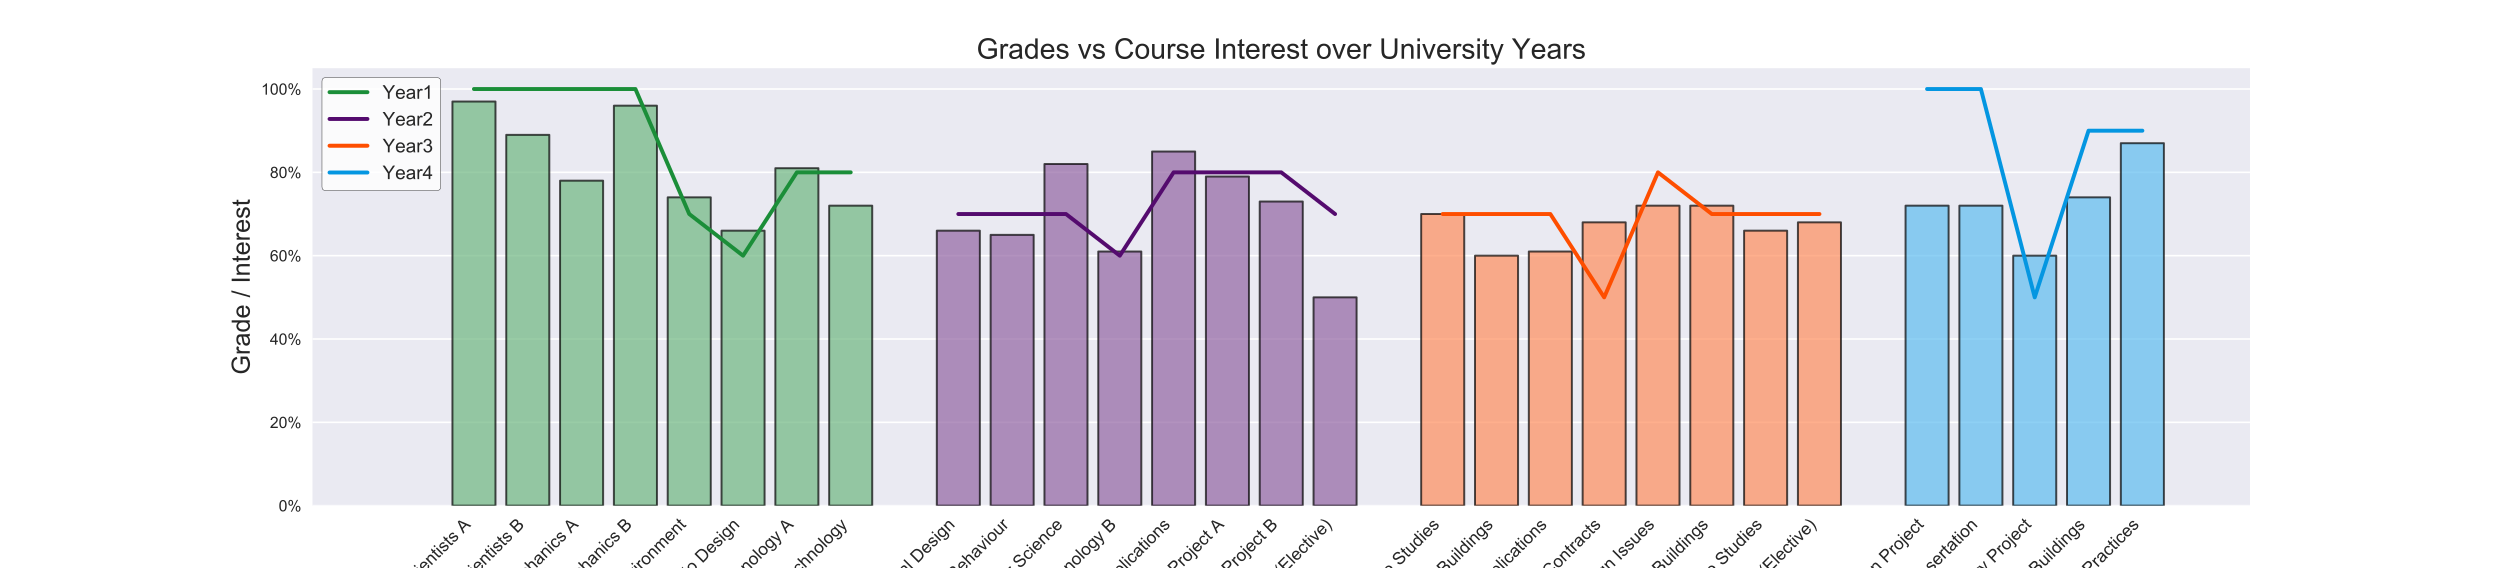 <?xml version="1.0" encoding="utf-8" standalone="no"?>
<!DOCTYPE svg PUBLIC "-//W3C//DTD SVG 1.1//EN"
  "http://www.w3.org/Graphics/SVG/1.1/DTD/svg11.dtd">
<!-- Created with matplotlib (https://matplotlib.org/) -->
<svg height="360pt" version="1.1" viewBox="0 0 1584 360" width="1584pt" xmlns="http://www.w3.org/2000/svg" xmlns:xlink="http://www.w3.org/1999/xlink">
 <defs>
  <style type="text/css">
*{stroke-linecap:butt;stroke-linejoin:round;}
  </style>
 </defs>
 <g id="figure_1">
  <g id="patch_1">
   <path d="M 0 360 
L 1584 360 
L 1584 0 
L 0 0 
z
" style="fill:#ffffff;"/>
  </g>
  <g id="axes_1">
   <g id="patch_2">
    <path d="M 198 320.4 
L 1425.6 320.4 
L 1425.6 43.2 
L 198 43.2 
z
" style="fill:#eaeaf2;"/>
   </g>
   <g id="matplotlib.axis_1">
    <g id="xtick_1">
     <g id="line2d_1"/>
     <g id="text_1">
      <!-- Mathematics for Engineers and Scientists A -->
      <defs>
       <path d="M 7.422 0 
L 7.422 71.578 
L 21.688 71.578 
L 38.625 20.906 
Q 40.969 13.812 42.047 10.297 
Q 43.266 14.203 45.844 21.781 
L 62.984 71.578 
L 75.734 71.578 
L 75.734 0 
L 66.609 0 
L 66.609 59.906 
L 45.797 0 
L 37.25 0 
L 16.547 60.938 
L 16.547 0 
z
" id="ArialMT-77"/>
       <path d="M 40.438 6.391 
Q 35.547 2.25 31.031 0.531 
Q 26.516 -1.172 21.344 -1.172 
Q 12.797 -1.172 8.203 3 
Q 3.609 7.172 3.609 13.672 
Q 3.609 17.484 5.344 20.625 
Q 7.078 23.781 9.891 25.688 
Q 12.703 27.594 16.219 28.562 
Q 18.797 29.25 24.031 29.891 
Q 34.672 31.156 39.703 32.906 
Q 39.75 34.719 39.75 35.203 
Q 39.75 40.578 37.25 42.781 
Q 33.891 45.75 27.25 45.75 
Q 21.047 45.75 18.094 43.578 
Q 15.141 41.406 13.719 35.891 
L 5.125 37.062 
Q 6.297 42.578 8.984 45.969 
Q 11.672 49.359 16.75 51.188 
Q 21.828 53.031 28.516 53.031 
Q 35.156 53.031 39.297 51.469 
Q 43.453 49.906 45.406 47.531 
Q 47.359 45.172 48.141 41.547 
Q 48.578 39.312 48.578 33.453 
L 48.578 21.734 
Q 48.578 9.469 49.141 6.219 
Q 49.703 2.984 51.375 0 
L 42.188 0 
Q 40.828 2.734 40.438 6.391 
z
M 39.703 26.031 
Q 34.906 24.078 25.344 22.703 
Q 19.922 21.922 17.672 20.938 
Q 15.438 19.969 14.203 18.094 
Q 12.984 16.219 12.984 13.922 
Q 12.984 10.406 15.641 8.062 
Q 18.312 5.719 23.438 5.719 
Q 28.516 5.719 32.469 7.938 
Q 36.422 10.156 38.281 14.016 
Q 39.703 17 39.703 22.797 
z
" id="ArialMT-97"/>
       <path d="M 25.781 7.859 
L 27.047 0.094 
Q 23.344 -0.688 20.406 -0.688 
Q 15.625 -0.688 12.984 0.828 
Q 10.359 2.344 9.281 4.812 
Q 8.203 7.281 8.203 15.188 
L 8.203 45.016 
L 1.766 45.016 
L 1.766 51.859 
L 8.203 51.859 
L 8.203 64.703 
L 16.938 69.969 
L 16.938 51.859 
L 25.781 51.859 
L 25.781 45.016 
L 16.938 45.016 
L 16.938 14.703 
Q 16.938 10.938 17.406 9.859 
Q 17.875 8.797 18.922 8.156 
Q 19.969 7.516 21.922 7.516 
Q 23.391 7.516 25.781 7.859 
z
" id="ArialMT-116"/>
       <path d="M 6.594 0 
L 6.594 71.578 
L 15.375 71.578 
L 15.375 45.906 
Q 21.531 53.031 30.906 53.031 
Q 36.672 53.031 40.922 50.75 
Q 45.172 48.484 47 44.484 
Q 48.828 40.484 48.828 32.859 
L 48.828 0 
L 40.047 0 
L 40.047 32.859 
Q 40.047 39.453 37.188 42.453 
Q 34.328 45.453 29.109 45.453 
Q 25.203 45.453 21.75 43.422 
Q 18.312 41.406 16.844 37.938 
Q 15.375 34.469 15.375 28.375 
L 15.375 0 
z
" id="ArialMT-104"/>
       <path d="M 42.094 16.703 
L 51.172 15.578 
Q 49.031 7.625 43.219 3.219 
Q 37.406 -1.172 28.375 -1.172 
Q 17 -1.172 10.328 5.828 
Q 3.656 12.844 3.656 25.484 
Q 3.656 38.578 10.391 45.797 
Q 17.141 53.031 27.875 53.031 
Q 38.281 53.031 44.875 45.953 
Q 51.469 38.875 51.469 26.031 
Q 51.469 25.25 51.422 23.688 
L 12.75 23.688 
Q 13.234 15.141 17.578 10.594 
Q 21.922 6.062 28.422 6.062 
Q 33.25 6.062 36.672 8.594 
Q 40.094 11.141 42.094 16.703 
z
M 13.234 30.906 
L 42.188 30.906 
Q 41.609 37.453 38.875 40.719 
Q 34.672 45.797 27.984 45.797 
Q 21.922 45.797 17.797 41.75 
Q 13.672 37.703 13.234 30.906 
z
" id="ArialMT-101"/>
       <path d="M 6.594 0 
L 6.594 51.859 
L 14.453 51.859 
L 14.453 44.578 
Q 16.891 48.391 20.938 50.703 
Q 25 53.031 30.172 53.031 
Q 35.938 53.031 39.625 50.641 
Q 43.312 48.25 44.828 43.953 
Q 50.984 53.031 60.844 53.031 
Q 68.562 53.031 72.703 48.75 
Q 76.859 44.484 76.859 35.594 
L 76.859 0 
L 68.109 0 
L 68.109 32.672 
Q 68.109 37.938 67.25 40.25 
Q 66.406 42.578 64.156 43.984 
Q 61.922 45.406 58.891 45.406 
Q 53.422 45.406 49.797 41.766 
Q 46.188 38.141 46.188 30.125 
L 46.188 0 
L 37.406 0 
L 37.406 33.688 
Q 37.406 39.547 35.25 42.469 
Q 33.109 45.406 28.219 45.406 
Q 24.516 45.406 21.359 43.453 
Q 18.219 41.5 16.797 37.734 
Q 15.375 33.984 15.375 26.906 
L 15.375 0 
z
" id="ArialMT-109"/>
       <path d="M 6.641 61.469 
L 6.641 71.578 
L 15.438 71.578 
L 15.438 61.469 
z
M 6.641 0 
L 6.641 51.859 
L 15.438 51.859 
L 15.438 0 
z
" id="ArialMT-105"/>
       <path d="M 40.438 19 
L 49.078 17.875 
Q 47.656 8.938 41.812 3.875 
Q 35.984 -1.172 27.484 -1.172 
Q 16.844 -1.172 10.375 5.781 
Q 3.906 12.75 3.906 25.734 
Q 3.906 34.125 6.688 40.422 
Q 9.469 46.734 15.156 49.875 
Q 20.844 53.031 27.547 53.031 
Q 35.984 53.031 41.359 48.75 
Q 46.734 44.484 48.25 36.625 
L 39.703 35.297 
Q 38.484 40.531 35.375 43.156 
Q 32.281 45.797 27.875 45.797 
Q 21.234 45.797 17.078 41.031 
Q 12.938 36.281 12.938 25.984 
Q 12.938 15.531 16.938 10.797 
Q 20.953 6.062 27.391 6.062 
Q 32.562 6.062 36.031 9.234 
Q 39.5 12.406 40.438 19 
z
" id="ArialMT-99"/>
       <path d="M 3.078 15.484 
L 11.766 16.844 
Q 12.5 11.625 15.844 8.844 
Q 19.188 6.062 25.203 6.062 
Q 31.25 6.062 34.172 8.516 
Q 37.109 10.984 37.109 14.312 
Q 37.109 17.281 34.516 19 
Q 32.719 20.172 25.531 21.969 
Q 15.875 24.422 12.141 26.203 
Q 8.406 27.984 6.469 31.125 
Q 4.547 34.281 4.547 38.094 
Q 4.547 41.547 6.125 44.5 
Q 7.719 47.469 10.453 49.422 
Q 12.5 50.922 16.031 51.969 
Q 19.578 53.031 23.641 53.031 
Q 29.734 53.031 34.344 51.266 
Q 38.969 49.516 41.156 46.5 
Q 43.359 43.5 44.188 38.484 
L 35.594 37.312 
Q 35.016 41.312 32.203 43.547 
Q 29.391 45.797 24.266 45.797 
Q 18.219 45.797 15.625 43.797 
Q 13.031 41.797 13.031 39.109 
Q 13.031 37.406 14.109 36.031 
Q 15.188 34.625 17.484 33.688 
Q 18.797 33.203 25.25 31.453 
Q 34.578 28.953 38.25 27.359 
Q 41.938 25.781 44.031 22.75 
Q 46.141 19.734 46.141 15.234 
Q 46.141 10.844 43.578 6.953 
Q 41.016 3.078 36.172 0.953 
Q 31.344 -1.172 25.25 -1.172 
Q 15.141 -1.172 9.844 3.031 
Q 4.547 7.234 3.078 15.484 
z
" id="ArialMT-115"/>
       <path id="ArialMT-32"/>
       <path d="M 8.688 0 
L 8.688 45.016 
L 0.922 45.016 
L 0.922 51.859 
L 8.688 51.859 
L 8.688 57.375 
Q 8.688 62.594 9.625 65.141 
Q 10.891 68.562 14.078 70.672 
Q 17.281 72.797 23.047 72.797 
Q 26.766 72.797 31.25 71.922 
L 29.938 64.266 
Q 27.203 64.75 24.75 64.75 
Q 20.75 64.75 19.094 63.031 
Q 17.438 61.328 17.438 56.641 
L 17.438 51.859 
L 27.547 51.859 
L 27.547 45.016 
L 17.438 45.016 
L 17.438 0 
z
" id="ArialMT-102"/>
       <path d="M 3.328 25.922 
Q 3.328 40.328 11.328 47.266 
Q 18.016 53.031 27.641 53.031 
Q 38.328 53.031 45.109 46.016 
Q 51.906 39.016 51.906 26.656 
Q 51.906 16.656 48.906 10.906 
Q 45.906 5.172 40.156 2 
Q 34.422 -1.172 27.641 -1.172 
Q 16.75 -1.172 10.031 5.812 
Q 3.328 12.797 3.328 25.922 
z
M 12.359 25.922 
Q 12.359 15.969 16.703 11.016 
Q 21.047 6.062 27.641 6.062 
Q 34.188 6.062 38.531 11.031 
Q 42.875 16.016 42.875 26.219 
Q 42.875 35.844 38.5 40.797 
Q 34.125 45.75 27.641 45.75 
Q 21.047 45.75 16.703 40.812 
Q 12.359 35.891 12.359 25.922 
z
" id="ArialMT-111"/>
       <path d="M 6.5 0 
L 6.5 51.859 
L 14.406 51.859 
L 14.406 44 
Q 17.438 49.516 20 51.266 
Q 22.562 53.031 25.641 53.031 
Q 30.078 53.031 34.672 50.203 
L 31.641 42.047 
Q 28.422 43.953 25.203 43.953 
Q 22.312 43.953 20.016 42.219 
Q 17.719 40.484 16.75 37.406 
Q 15.281 32.719 15.281 27.156 
L 15.281 0 
z
" id="ArialMT-114"/>
       <path d="M 7.906 0 
L 7.906 71.578 
L 59.672 71.578 
L 59.672 63.141 
L 17.391 63.141 
L 17.391 41.219 
L 56.984 41.219 
L 56.984 32.812 
L 17.391 32.812 
L 17.391 8.453 
L 61.328 8.453 
L 61.328 0 
z
" id="ArialMT-69"/>
       <path d="M 6.594 0 
L 6.594 51.859 
L 14.5 51.859 
L 14.5 44.484 
Q 20.219 53.031 31 53.031 
Q 35.688 53.031 39.625 51.344 
Q 43.562 49.656 45.516 46.922 
Q 47.469 44.188 48.25 40.438 
Q 48.734 37.984 48.734 31.891 
L 48.734 0 
L 39.938 0 
L 39.938 31.547 
Q 39.938 36.922 38.906 39.578 
Q 37.891 42.234 35.281 43.812 
Q 32.672 45.406 29.156 45.406 
Q 23.531 45.406 19.453 41.844 
Q 15.375 38.281 15.375 28.328 
L 15.375 0 
z
" id="ArialMT-110"/>
       <path d="M 4.984 -4.297 
L 13.531 -5.562 
Q 14.062 -9.516 16.5 -11.328 
Q 19.781 -13.766 25.438 -13.766 
Q 31.547 -13.766 34.859 -11.328 
Q 38.188 -8.891 39.359 -4.5 
Q 40.047 -1.812 39.984 6.781 
Q 34.234 0 25.641 0 
Q 14.938 0 9.078 7.719 
Q 3.219 15.438 3.219 26.219 
Q 3.219 33.641 5.906 39.906 
Q 8.594 46.188 13.688 49.609 
Q 18.797 53.031 25.688 53.031 
Q 34.859 53.031 40.828 45.609 
L 40.828 51.859 
L 48.922 51.859 
L 48.922 7.031 
Q 48.922 -5.078 46.453 -10.125 
Q 44 -15.188 38.641 -18.109 
Q 33.297 -21.047 25.484 -21.047 
Q 16.219 -21.047 10.5 -16.875 
Q 4.781 -12.703 4.984 -4.297 
z
M 12.25 26.859 
Q 12.25 16.656 16.297 11.969 
Q 20.359 7.281 26.469 7.281 
Q 32.516 7.281 36.609 11.938 
Q 40.719 16.609 40.719 26.562 
Q 40.719 36.078 36.5 40.906 
Q 32.281 45.75 26.312 45.75 
Q 20.453 45.75 16.344 40.984 
Q 12.25 36.234 12.25 26.859 
z
" id="ArialMT-103"/>
       <path d="M 40.234 0 
L 40.234 6.547 
Q 35.297 -1.172 25.734 -1.172 
Q 19.531 -1.172 14.328 2.25 
Q 9.125 5.672 6.266 11.797 
Q 3.422 17.922 3.422 25.875 
Q 3.422 33.641 6 39.969 
Q 8.594 46.297 13.766 49.656 
Q 18.953 53.031 25.344 53.031 
Q 30.031 53.031 33.688 51.047 
Q 37.359 49.078 39.656 45.906 
L 39.656 71.578 
L 48.391 71.578 
L 48.391 0 
z
M 12.453 25.875 
Q 12.453 15.922 16.641 10.984 
Q 20.844 6.062 26.562 6.062 
Q 32.328 6.062 36.344 10.766 
Q 40.375 15.484 40.375 25.141 
Q 40.375 35.797 36.266 40.766 
Q 32.172 45.75 26.172 45.75 
Q 20.312 45.75 16.375 40.969 
Q 12.453 36.188 12.453 25.875 
z
" id="ArialMT-100"/>
       <path d="M 4.5 23 
L 13.422 23.781 
Q 14.062 18.406 16.375 14.969 
Q 18.703 11.531 23.578 9.406 
Q 28.469 7.281 34.578 7.281 
Q 39.984 7.281 44.141 8.891 
Q 48.297 10.5 50.312 13.297 
Q 52.344 16.109 52.344 19.438 
Q 52.344 22.797 50.391 25.312 
Q 48.438 27.828 43.953 29.547 
Q 41.062 30.672 31.203 33.031 
Q 21.344 35.406 17.391 37.5 
Q 12.25 40.188 9.734 44.156 
Q 7.234 48.141 7.234 53.078 
Q 7.234 58.5 10.297 63.203 
Q 13.375 67.922 19.281 70.359 
Q 25.203 72.797 32.422 72.797 
Q 40.375 72.797 46.453 70.234 
Q 52.547 67.672 55.812 62.688 
Q 59.078 57.719 59.328 51.422 
L 50.25 50.734 
Q 49.516 57.516 45.281 60.984 
Q 41.062 64.453 32.812 64.453 
Q 24.219 64.453 20.281 61.297 
Q 16.359 58.156 16.359 53.719 
Q 16.359 49.859 19.141 47.359 
Q 21.875 44.875 33.422 42.266 
Q 44.969 39.656 49.266 37.703 
Q 55.516 34.812 58.484 30.391 
Q 61.469 25.984 61.469 20.219 
Q 61.469 14.5 58.203 9.438 
Q 54.938 4.391 48.797 1.578 
Q 42.672 -1.219 35.016 -1.219 
Q 25.297 -1.219 18.719 1.609 
Q 12.156 4.438 8.422 10.125 
Q 4.688 15.828 4.5 23 
z
" id="ArialMT-83"/>
       <path d="M -0.141 0 
L 27.344 71.578 
L 37.547 71.578 
L 66.844 0 
L 56.062 0 
L 47.703 21.688 
L 17.781 21.688 
L 9.906 0 
z
M 20.516 29.391 
L 44.781 29.391 
L 37.312 49.219 
Q 33.891 58.25 32.234 64.062 
Q 30.859 57.172 28.375 50.391 
z
" id="ArialMT-65"/>
      </defs>
      <g style="fill:#262626;" transform="translate(148.229 483.496)rotate(-45)scale(0.11 -0.11)">
       <use xlink:href="#ArialMT-77"/>
       <use x="83.301" xlink:href="#ArialMT-97"/>
       <use x="138.916" xlink:href="#ArialMT-116"/>
       <use x="166.699" xlink:href="#ArialMT-104"/>
       <use x="222.314" xlink:href="#ArialMT-101"/>
       <use x="277.93" xlink:href="#ArialMT-109"/>
       <use x="361.23" xlink:href="#ArialMT-97"/>
       <use x="416.846" xlink:href="#ArialMT-116"/>
       <use x="444.629" xlink:href="#ArialMT-105"/>
       <use x="466.846" xlink:href="#ArialMT-99"/>
       <use x="516.846" xlink:href="#ArialMT-115"/>
       <use x="566.846" xlink:href="#ArialMT-32"/>
       <use x="594.629" xlink:href="#ArialMT-102"/>
       <use x="622.412" xlink:href="#ArialMT-111"/>
       <use x="678.027" xlink:href="#ArialMT-114"/>
       <use x="711.328" xlink:href="#ArialMT-32"/>
       <use x="739.111" xlink:href="#ArialMT-69"/>
       <use x="805.811" xlink:href="#ArialMT-110"/>
       <use x="861.426" xlink:href="#ArialMT-103"/>
       <use x="917.041" xlink:href="#ArialMT-105"/>
       <use x="939.258" xlink:href="#ArialMT-110"/>
       <use x="994.873" xlink:href="#ArialMT-101"/>
       <use x="1050.488" xlink:href="#ArialMT-101"/>
       <use x="1106.104" xlink:href="#ArialMT-114"/>
       <use x="1139.404" xlink:href="#ArialMT-115"/>
       <use x="1189.404" xlink:href="#ArialMT-32"/>
       <use x="1217.188" xlink:href="#ArialMT-97"/>
       <use x="1272.803" xlink:href="#ArialMT-110"/>
       <use x="1328.418" xlink:href="#ArialMT-100"/>
       <use x="1384.033" xlink:href="#ArialMT-32"/>
       <use x="1411.816" xlink:href="#ArialMT-83"/>
       <use x="1478.516" xlink:href="#ArialMT-99"/>
       <use x="1528.516" xlink:href="#ArialMT-105"/>
       <use x="1550.732" xlink:href="#ArialMT-101"/>
       <use x="1606.348" xlink:href="#ArialMT-110"/>
       <use x="1661.963" xlink:href="#ArialMT-116"/>
       <use x="1689.746" xlink:href="#ArialMT-105"/>
       <use x="1711.963" xlink:href="#ArialMT-115"/>
       <use x="1761.963" xlink:href="#ArialMT-116"/>
       <use x="1789.746" xlink:href="#ArialMT-115"/>
       <use x="1839.746" xlink:href="#ArialMT-32"/>
       <use x="1867.451" xlink:href="#ArialMT-65"/>
      </g>
     </g>
    </g>
    <g id="xtick_2">
     <g id="line2d_2"/>
     <g id="text_2">
      <!-- Mathematics for Engineers and Scientists B -->
      <defs>
       <path d="M 7.328 0 
L 7.328 71.578 
L 34.188 71.578 
Q 42.391 71.578 47.344 69.406 
Q 52.297 67.234 55.094 62.719 
Q 57.906 58.203 57.906 53.266 
Q 57.906 48.688 55.422 44.625 
Q 52.938 40.578 47.906 38.094 
Q 54.391 36.188 57.875 31.594 
Q 61.375 27 61.375 20.75 
Q 61.375 15.719 59.25 11.391 
Q 57.125 7.078 54 4.734 
Q 50.875 2.391 46.156 1.188 
Q 41.453 0 34.625 0 
z
M 16.797 41.5 
L 32.281 41.5 
Q 38.578 41.5 41.312 42.328 
Q 44.922 43.406 46.75 45.891 
Q 48.578 48.391 48.578 52.156 
Q 48.578 55.719 46.875 58.422 
Q 45.172 61.141 41.984 62.141 
Q 38.812 63.141 31.109 63.141 
L 16.797 63.141 
z
M 16.797 8.453 
L 34.625 8.453 
Q 39.203 8.453 41.062 8.797 
Q 44.344 9.375 46.531 10.734 
Q 48.734 12.109 50.141 14.719 
Q 51.562 17.328 51.562 20.75 
Q 51.562 24.75 49.516 27.703 
Q 47.469 30.672 43.828 31.859 
Q 40.188 33.062 33.344 33.062 
L 16.797 33.062 
z
" id="ArialMT-66"/>
      </defs>
      <g style="fill:#262626;" transform="translate(182.323 483.502)rotate(-45)scale(0.11 -0.11)">
       <use xlink:href="#ArialMT-77"/>
       <use x="83.301" xlink:href="#ArialMT-97"/>
       <use x="138.916" xlink:href="#ArialMT-116"/>
       <use x="166.699" xlink:href="#ArialMT-104"/>
       <use x="222.314" xlink:href="#ArialMT-101"/>
       <use x="277.93" xlink:href="#ArialMT-109"/>
       <use x="361.23" xlink:href="#ArialMT-97"/>
       <use x="416.846" xlink:href="#ArialMT-116"/>
       <use x="444.629" xlink:href="#ArialMT-105"/>
       <use x="466.846" xlink:href="#ArialMT-99"/>
       <use x="516.846" xlink:href="#ArialMT-115"/>
       <use x="566.846" xlink:href="#ArialMT-32"/>
       <use x="594.629" xlink:href="#ArialMT-102"/>
       <use x="622.412" xlink:href="#ArialMT-111"/>
       <use x="678.027" xlink:href="#ArialMT-114"/>
       <use x="711.328" xlink:href="#ArialMT-32"/>
       <use x="739.111" xlink:href="#ArialMT-69"/>
       <use x="805.811" xlink:href="#ArialMT-110"/>
       <use x="861.426" xlink:href="#ArialMT-103"/>
       <use x="917.041" xlink:href="#ArialMT-105"/>
       <use x="939.258" xlink:href="#ArialMT-110"/>
       <use x="994.873" xlink:href="#ArialMT-101"/>
       <use x="1050.488" xlink:href="#ArialMT-101"/>
       <use x="1106.104" xlink:href="#ArialMT-114"/>
       <use x="1139.404" xlink:href="#ArialMT-115"/>
       <use x="1189.404" xlink:href="#ArialMT-32"/>
       <use x="1217.188" xlink:href="#ArialMT-97"/>
       <use x="1272.803" xlink:href="#ArialMT-110"/>
       <use x="1328.418" xlink:href="#ArialMT-100"/>
       <use x="1384.033" xlink:href="#ArialMT-32"/>
       <use x="1411.816" xlink:href="#ArialMT-83"/>
       <use x="1478.516" xlink:href="#ArialMT-99"/>
       <use x="1528.516" xlink:href="#ArialMT-105"/>
       <use x="1550.732" xlink:href="#ArialMT-101"/>
       <use x="1606.348" xlink:href="#ArialMT-110"/>
       <use x="1661.963" xlink:href="#ArialMT-116"/>
       <use x="1689.746" xlink:href="#ArialMT-105"/>
       <use x="1711.963" xlink:href="#ArialMT-115"/>
       <use x="1761.963" xlink:href="#ArialMT-116"/>
       <use x="1789.746" xlink:href="#ArialMT-115"/>
       <use x="1839.746" xlink:href="#ArialMT-32"/>
       <use x="1867.529" xlink:href="#ArialMT-66"/>
      </g>
     </g>
    </g>
    <g id="xtick_3">
     <g id="line2d_3"/>
     <g id="text_3">
      <!-- Mechanics A -->
      <g style="fill:#262626;" transform="translate(322.435 377.487)rotate(-45)scale(0.11 -0.11)">
       <use xlink:href="#ArialMT-77"/>
       <use x="83.301" xlink:href="#ArialMT-101"/>
       <use x="138.916" xlink:href="#ArialMT-99"/>
       <use x="188.916" xlink:href="#ArialMT-104"/>
       <use x="244.531" xlink:href="#ArialMT-97"/>
       <use x="300.146" xlink:href="#ArialMT-110"/>
       <use x="355.762" xlink:href="#ArialMT-105"/>
       <use x="377.979" xlink:href="#ArialMT-99"/>
       <use x="427.979" xlink:href="#ArialMT-115"/>
       <use x="477.979" xlink:href="#ArialMT-32"/>
       <use x="505.684" xlink:href="#ArialMT-65"/>
      </g>
     </g>
    </g>
    <g id="xtick_4">
     <g id="line2d_4"/>
     <g id="text_4">
      <!-- Mechanics B -->
      <g style="fill:#262626;" transform="translate(356.529 377.493)rotate(-45)scale(0.11 -0.11)">
       <use xlink:href="#ArialMT-77"/>
       <use x="83.301" xlink:href="#ArialMT-101"/>
       <use x="138.916" xlink:href="#ArialMT-99"/>
       <use x="188.916" xlink:href="#ArialMT-104"/>
       <use x="244.531" xlink:href="#ArialMT-97"/>
       <use x="300.146" xlink:href="#ArialMT-110"/>
       <use x="355.762" xlink:href="#ArialMT-105"/>
       <use x="377.979" xlink:href="#ArialMT-99"/>
       <use x="427.979" xlink:href="#ArialMT-115"/>
       <use x="477.979" xlink:href="#ArialMT-32"/>
       <use x="505.762" xlink:href="#ArialMT-66"/>
      </g>
     </g>
    </g>
    <g id="xtick_5">
     <g id="line2d_5"/>
     <g id="text_5">
      <!-- Introduction to Environment -->
      <defs>
       <path d="M 9.328 0 
L 9.328 71.578 
L 18.797 71.578 
L 18.797 0 
z
" id="ArialMT-73"/>
       <path d="M 40.578 0 
L 40.578 7.625 
Q 34.516 -1.172 24.125 -1.172 
Q 19.531 -1.172 15.547 0.578 
Q 11.578 2.344 9.641 5 
Q 7.719 7.672 6.938 11.531 
Q 6.391 14.109 6.391 19.734 
L 6.391 51.859 
L 15.188 51.859 
L 15.188 23.094 
Q 15.188 16.219 15.719 13.812 
Q 16.547 10.359 19.234 8.375 
Q 21.922 6.391 25.875 6.391 
Q 29.828 6.391 33.297 8.422 
Q 36.766 10.453 38.203 13.938 
Q 39.656 17.438 39.656 24.078 
L 39.656 51.859 
L 48.438 51.859 
L 48.438 0 
z
" id="ArialMT-117"/>
       <path d="M 21 0 
L 1.266 51.859 
L 10.547 51.859 
L 21.688 20.797 
Q 23.484 15.766 25 10.359 
Q 26.172 14.453 28.266 20.219 
L 39.797 51.859 
L 48.828 51.859 
L 29.203 0 
z
" id="ArialMT-118"/>
      </defs>
      <g style="fill:#262626;" transform="translate(340.042 428.08)rotate(-45)scale(0.11 -0.11)">
       <use xlink:href="#ArialMT-73"/>
       <use x="27.783" xlink:href="#ArialMT-110"/>
       <use x="83.398" xlink:href="#ArialMT-116"/>
       <use x="111.182" xlink:href="#ArialMT-114"/>
       <use x="144.482" xlink:href="#ArialMT-111"/>
       <use x="200.098" xlink:href="#ArialMT-100"/>
       <use x="255.713" xlink:href="#ArialMT-117"/>
       <use x="311.328" xlink:href="#ArialMT-99"/>
       <use x="361.328" xlink:href="#ArialMT-116"/>
       <use x="389.111" xlink:href="#ArialMT-105"/>
       <use x="411.328" xlink:href="#ArialMT-111"/>
       <use x="466.943" xlink:href="#ArialMT-110"/>
       <use x="522.559" xlink:href="#ArialMT-32"/>
       <use x="550.342" xlink:href="#ArialMT-116"/>
       <use x="578.125" xlink:href="#ArialMT-111"/>
       <use x="633.74" xlink:href="#ArialMT-32"/>
       <use x="661.523" xlink:href="#ArialMT-69"/>
       <use x="728.223" xlink:href="#ArialMT-110"/>
       <use x="783.838" xlink:href="#ArialMT-118"/>
       <use x="833.838" xlink:href="#ArialMT-105"/>
       <use x="856.055" xlink:href="#ArialMT-114"/>
       <use x="889.355" xlink:href="#ArialMT-111"/>
       <use x="944.971" xlink:href="#ArialMT-110"/>
       <use x="1000.586" xlink:href="#ArialMT-109"/>
       <use x="1083.887" xlink:href="#ArialMT-101"/>
       <use x="1139.502" xlink:href="#ArialMT-110"/>
       <use x="1195.117" xlink:href="#ArialMT-116"/>
      </g>
     </g>
    </g>
    <g id="xtick_6">
     <g id="line2d_6"/>
     <g id="text_6">
      <!-- Introduction to Design -->
      <defs>
       <path d="M 7.719 0 
L 7.719 71.578 
L 32.375 71.578 
Q 40.719 71.578 45.125 70.562 
Q 51.266 69.141 55.609 65.438 
Q 61.281 60.641 64.078 53.188 
Q 66.891 45.75 66.891 36.188 
Q 66.891 28.031 64.984 21.734 
Q 63.094 15.438 60.109 11.297 
Q 57.125 7.172 53.578 4.797 
Q 50.047 2.438 45.047 1.219 
Q 40.047 0 33.547 0 
z
M 17.188 8.453 
L 32.469 8.453 
Q 39.547 8.453 43.578 9.766 
Q 47.609 11.078 50 13.484 
Q 53.375 16.844 55.25 22.531 
Q 57.125 28.219 57.125 36.328 
Q 57.125 47.562 53.438 53.594 
Q 49.75 59.625 44.484 61.672 
Q 40.672 63.141 32.234 63.141 
L 17.188 63.141 
z
" id="ArialMT-68"/>
      </defs>
      <g style="fill:#262626;" transform="translate(393.502 408.628)rotate(-45)scale(0.11 -0.11)">
       <use xlink:href="#ArialMT-73"/>
       <use x="27.783" xlink:href="#ArialMT-110"/>
       <use x="83.398" xlink:href="#ArialMT-116"/>
       <use x="111.182" xlink:href="#ArialMT-114"/>
       <use x="144.482" xlink:href="#ArialMT-111"/>
       <use x="200.098" xlink:href="#ArialMT-100"/>
       <use x="255.713" xlink:href="#ArialMT-117"/>
       <use x="311.328" xlink:href="#ArialMT-99"/>
       <use x="361.328" xlink:href="#ArialMT-116"/>
       <use x="389.111" xlink:href="#ArialMT-105"/>
       <use x="411.328" xlink:href="#ArialMT-111"/>
       <use x="466.943" xlink:href="#ArialMT-110"/>
       <use x="522.559" xlink:href="#ArialMT-32"/>
       <use x="550.342" xlink:href="#ArialMT-116"/>
       <use x="578.125" xlink:href="#ArialMT-111"/>
       <use x="633.74" xlink:href="#ArialMT-32"/>
       <use x="661.523" xlink:href="#ArialMT-68"/>
       <use x="733.74" xlink:href="#ArialMT-101"/>
       <use x="789.355" xlink:href="#ArialMT-115"/>
       <use x="839.355" xlink:href="#ArialMT-105"/>
       <use x="861.572" xlink:href="#ArialMT-103"/>
       <use x="917.188" xlink:href="#ArialMT-110"/>
      </g>
     </g>
    </g>
    <g id="xtick_7">
     <g id="line2d_7"/>
     <g id="text_7">
      <!-- Construction Technology A -->
      <defs>
       <path d="M 58.797 25.094 
L 68.266 22.703 
Q 65.281 11.031 57.547 4.906 
Q 49.812 -1.219 38.625 -1.219 
Q 27.047 -1.219 19.797 3.484 
Q 12.547 8.203 8.766 17.141 
Q 4.984 26.078 4.984 36.328 
Q 4.984 47.516 9.25 55.828 
Q 13.531 64.156 21.406 68.469 
Q 29.297 72.797 38.766 72.797 
Q 49.516 72.797 56.828 67.328 
Q 64.156 61.859 67.047 51.953 
L 57.719 49.75 
Q 55.219 57.562 50.484 61.125 
Q 45.75 64.703 38.578 64.703 
Q 30.328 64.703 24.781 60.734 
Q 19.234 56.781 16.984 50.109 
Q 14.75 43.453 14.75 36.375 
Q 14.75 27.25 17.406 20.438 
Q 20.062 13.625 25.672 10.25 
Q 31.297 6.891 37.844 6.891 
Q 45.797 6.891 51.312 11.469 
Q 56.844 16.062 58.797 25.094 
z
" id="ArialMT-67"/>
       <path d="M 25.922 0 
L 25.922 63.141 
L 2.344 63.141 
L 2.344 71.578 
L 59.078 71.578 
L 59.078 63.141 
L 35.406 63.141 
L 35.406 0 
z
" id="ArialMT-84"/>
       <path d="M 6.391 0 
L 6.391 71.578 
L 15.188 71.578 
L 15.188 0 
z
" id="ArialMT-108"/>
       <path d="M 6.203 -19.969 
L 5.219 -11.719 
Q 8.109 -12.5 10.25 -12.5 
Q 13.188 -12.5 14.938 -11.516 
Q 16.703 -10.547 17.828 -8.797 
Q 18.656 -7.469 20.516 -2.25 
Q 20.75 -1.516 21.297 -0.094 
L 1.609 51.859 
L 11.078 51.859 
L 21.875 21.828 
Q 23.969 16.109 25.641 9.812 
Q 27.156 15.875 29.25 21.625 
L 40.328 51.859 
L 49.125 51.859 
L 29.391 -0.875 
Q 26.219 -9.422 24.469 -12.641 
Q 22.125 -17 19.094 -19.016 
Q 16.062 -21.047 11.859 -21.047 
Q 9.328 -21.047 6.203 -19.969 
z
" id="ArialMT-121"/>
      </defs>
      <g style="fill:#262626;" transform="translate(409.902 426.423)rotate(-45)scale(0.11 -0.11)">
       <use xlink:href="#ArialMT-67"/>
       <use x="72.217" xlink:href="#ArialMT-111"/>
       <use x="127.832" xlink:href="#ArialMT-110"/>
       <use x="183.447" xlink:href="#ArialMT-115"/>
       <use x="233.447" xlink:href="#ArialMT-116"/>
       <use x="261.23" xlink:href="#ArialMT-114"/>
       <use x="294.531" xlink:href="#ArialMT-117"/>
       <use x="350.146" xlink:href="#ArialMT-99"/>
       <use x="400.146" xlink:href="#ArialMT-116"/>
       <use x="427.93" xlink:href="#ArialMT-105"/>
       <use x="450.146" xlink:href="#ArialMT-111"/>
       <use x="505.762" xlink:href="#ArialMT-110"/>
       <use x="561.377" xlink:href="#ArialMT-32"/>
       <use x="589.145" xlink:href="#ArialMT-84"/>
       <use x="650.057" xlink:href="#ArialMT-101"/>
       <use x="705.672" xlink:href="#ArialMT-99"/>
       <use x="755.672" xlink:href="#ArialMT-104"/>
       <use x="811.287" xlink:href="#ArialMT-110"/>
       <use x="866.902" xlink:href="#ArialMT-111"/>
       <use x="922.518" xlink:href="#ArialMT-108"/>
       <use x="944.734" xlink:href="#ArialMT-111"/>
       <use x="1000.35" xlink:href="#ArialMT-103"/>
       <use x="1055.965" xlink:href="#ArialMT-121"/>
       <use x="1105.965" xlink:href="#ArialMT-32"/>
       <use x="1133.67" xlink:href="#ArialMT-65"/>
      </g>
     </g>
    </g>
    <g id="xtick_8">
     <g id="line2d_8"/>
     <g id="text_8">
      <!-- Building Services Technology -->
      <g style="fill:#262626;" transform="translate(435.347 435.078)rotate(-45)scale(0.11 -0.11)">
       <use xlink:href="#ArialMT-66"/>
       <use x="66.699" xlink:href="#ArialMT-117"/>
       <use x="122.314" xlink:href="#ArialMT-105"/>
       <use x="144.531" xlink:href="#ArialMT-108"/>
       <use x="166.748" xlink:href="#ArialMT-100"/>
       <use x="222.363" xlink:href="#ArialMT-105"/>
       <use x="244.58" xlink:href="#ArialMT-110"/>
       <use x="300.195" xlink:href="#ArialMT-103"/>
       <use x="355.811" xlink:href="#ArialMT-32"/>
       <use x="383.594" xlink:href="#ArialMT-83"/>
       <use x="450.293" xlink:href="#ArialMT-101"/>
       <use x="505.908" xlink:href="#ArialMT-114"/>
       <use x="539.209" xlink:href="#ArialMT-118"/>
       <use x="589.209" xlink:href="#ArialMT-105"/>
       <use x="611.426" xlink:href="#ArialMT-99"/>
       <use x="661.426" xlink:href="#ArialMT-101"/>
       <use x="717.041" xlink:href="#ArialMT-115"/>
       <use x="767.041" xlink:href="#ArialMT-32"/>
       <use x="794.809" xlink:href="#ArialMT-84"/>
       <use x="855.721" xlink:href="#ArialMT-101"/>
       <use x="911.336" xlink:href="#ArialMT-99"/>
       <use x="961.336" xlink:href="#ArialMT-104"/>
       <use x="1016.951" xlink:href="#ArialMT-110"/>
       <use x="1072.566" xlink:href="#ArialMT-111"/>
       <use x="1128.182" xlink:href="#ArialMT-108"/>
       <use x="1150.398" xlink:href="#ArialMT-111"/>
       <use x="1206.014" xlink:href="#ArialMT-103"/>
       <use x="1261.629" xlink:href="#ArialMT-121"/>
      </g>
     </g>
    </g>
    <g id="xtick_9">
     <g id="line2d_9"/>
     <g id="text_9">
      <!-- Acoustics and Architectural Design -->
      <g style="fill:#262626;" transform="translate(485.389 453.141)rotate(-45)scale(0.11 -0.11)">
       <use xlink:href="#ArialMT-65"/>
       <use x="66.699" xlink:href="#ArialMT-99"/>
       <use x="116.699" xlink:href="#ArialMT-111"/>
       <use x="172.314" xlink:href="#ArialMT-117"/>
       <use x="227.93" xlink:href="#ArialMT-115"/>
       <use x="277.93" xlink:href="#ArialMT-116"/>
       <use x="305.713" xlink:href="#ArialMT-105"/>
       <use x="327.93" xlink:href="#ArialMT-99"/>
       <use x="377.93" xlink:href="#ArialMT-115"/>
       <use x="427.93" xlink:href="#ArialMT-32"/>
       <use x="455.713" xlink:href="#ArialMT-97"/>
       <use x="511.328" xlink:href="#ArialMT-110"/>
       <use x="566.943" xlink:href="#ArialMT-100"/>
       <use x="622.559" xlink:href="#ArialMT-32"/>
       <use x="650.264" xlink:href="#ArialMT-65"/>
       <use x="716.963" xlink:href="#ArialMT-114"/>
       <use x="750.264" xlink:href="#ArialMT-99"/>
       <use x="800.264" xlink:href="#ArialMT-104"/>
       <use x="855.879" xlink:href="#ArialMT-105"/>
       <use x="878.096" xlink:href="#ArialMT-116"/>
       <use x="905.879" xlink:href="#ArialMT-101"/>
       <use x="961.494" xlink:href="#ArialMT-99"/>
       <use x="1011.494" xlink:href="#ArialMT-116"/>
       <use x="1039.277" xlink:href="#ArialMT-117"/>
       <use x="1094.893" xlink:href="#ArialMT-114"/>
       <use x="1128.193" xlink:href="#ArialMT-97"/>
       <use x="1183.809" xlink:href="#ArialMT-108"/>
       <use x="1206.025" xlink:href="#ArialMT-32"/>
       <use x="1233.809" xlink:href="#ArialMT-68"/>
       <use x="1306.025" xlink:href="#ArialMT-101"/>
       <use x="1361.641" xlink:href="#ArialMT-115"/>
       <use x="1411.641" xlink:href="#ArialMT-105"/>
       <use x="1433.857" xlink:href="#ArialMT-103"/>
       <use x="1489.473" xlink:href="#ArialMT-110"/>
      </g>
     </g>
    </g>
    <g id="xtick_10">
     <g id="line2d_10"/>
     <g id="text_10">
      <!-- Environment and Behaviour -->
      <g style="fill:#262626;" transform="translate(543.771 428.95)rotate(-45)scale(0.11 -0.11)">
       <use xlink:href="#ArialMT-69"/>
       <use x="66.699" xlink:href="#ArialMT-110"/>
       <use x="122.314" xlink:href="#ArialMT-118"/>
       <use x="172.314" xlink:href="#ArialMT-105"/>
       <use x="194.531" xlink:href="#ArialMT-114"/>
       <use x="227.832" xlink:href="#ArialMT-111"/>
       <use x="283.447" xlink:href="#ArialMT-110"/>
       <use x="339.062" xlink:href="#ArialMT-109"/>
       <use x="422.363" xlink:href="#ArialMT-101"/>
       <use x="477.979" xlink:href="#ArialMT-110"/>
       <use x="533.594" xlink:href="#ArialMT-116"/>
       <use x="561.377" xlink:href="#ArialMT-32"/>
       <use x="589.16" xlink:href="#ArialMT-97"/>
       <use x="644.775" xlink:href="#ArialMT-110"/>
       <use x="700.391" xlink:href="#ArialMT-100"/>
       <use x="756.006" xlink:href="#ArialMT-32"/>
       <use x="783.789" xlink:href="#ArialMT-66"/>
       <use x="850.488" xlink:href="#ArialMT-101"/>
       <use x="906.104" xlink:href="#ArialMT-104"/>
       <use x="961.719" xlink:href="#ArialMT-97"/>
       <use x="1017.334" xlink:href="#ArialMT-118"/>
       <use x="1067.334" xlink:href="#ArialMT-105"/>
       <use x="1089.551" xlink:href="#ArialMT-111"/>
       <use x="1145.166" xlink:href="#ArialMT-117"/>
       <use x="1200.781" xlink:href="#ArialMT-114"/>
      </g>
     </g>
    </g>
    <g id="xtick_11">
     <g id="line2d_11"/>
     <g id="text_11">
      <!-- Statistics for Science -->
      <g style="fill:#262626;" transform="translate(601.665 405.156)rotate(-45)scale(0.11 -0.11)">
       <use xlink:href="#ArialMT-83"/>
       <use x="66.699" xlink:href="#ArialMT-116"/>
       <use x="94.482" xlink:href="#ArialMT-97"/>
       <use x="150.098" xlink:href="#ArialMT-116"/>
       <use x="177.881" xlink:href="#ArialMT-105"/>
       <use x="200.098" xlink:href="#ArialMT-115"/>
       <use x="250.098" xlink:href="#ArialMT-116"/>
       <use x="277.881" xlink:href="#ArialMT-105"/>
       <use x="300.098" xlink:href="#ArialMT-99"/>
       <use x="350.098" xlink:href="#ArialMT-115"/>
       <use x="400.098" xlink:href="#ArialMT-32"/>
       <use x="427.881" xlink:href="#ArialMT-102"/>
       <use x="455.664" xlink:href="#ArialMT-111"/>
       <use x="511.279" xlink:href="#ArialMT-114"/>
       <use x="544.58" xlink:href="#ArialMT-32"/>
       <use x="572.363" xlink:href="#ArialMT-83"/>
       <use x="639.062" xlink:href="#ArialMT-99"/>
       <use x="689.062" xlink:href="#ArialMT-105"/>
       <use x="711.279" xlink:href="#ArialMT-101"/>
       <use x="766.895" xlink:href="#ArialMT-110"/>
       <use x="822.51" xlink:href="#ArialMT-99"/>
       <use x="872.51" xlink:href="#ArialMT-101"/>
      </g>
     </g>
    </g>
    <g id="xtick_12">
     <g id="line2d_12"/>
     <g id="text_12">
      <!-- Construction Technology B -->
      <g style="fill:#262626;" transform="translate(614.496 426.43)rotate(-45)scale(0.11 -0.11)">
       <use xlink:href="#ArialMT-67"/>
       <use x="72.217" xlink:href="#ArialMT-111"/>
       <use x="127.832" xlink:href="#ArialMT-110"/>
       <use x="183.447" xlink:href="#ArialMT-115"/>
       <use x="233.447" xlink:href="#ArialMT-116"/>
       <use x="261.23" xlink:href="#ArialMT-114"/>
       <use x="294.531" xlink:href="#ArialMT-117"/>
       <use x="350.146" xlink:href="#ArialMT-99"/>
       <use x="400.146" xlink:href="#ArialMT-116"/>
       <use x="427.93" xlink:href="#ArialMT-105"/>
       <use x="450.146" xlink:href="#ArialMT-111"/>
       <use x="505.762" xlink:href="#ArialMT-110"/>
       <use x="561.377" xlink:href="#ArialMT-32"/>
       <use x="589.145" xlink:href="#ArialMT-84"/>
       <use x="650.057" xlink:href="#ArialMT-101"/>
       <use x="705.672" xlink:href="#ArialMT-99"/>
       <use x="755.672" xlink:href="#ArialMT-104"/>
       <use x="811.287" xlink:href="#ArialMT-110"/>
       <use x="866.902" xlink:href="#ArialMT-111"/>
       <use x="922.518" xlink:href="#ArialMT-108"/>
       <use x="944.734" xlink:href="#ArialMT-111"/>
       <use x="1000.35" xlink:href="#ArialMT-103"/>
       <use x="1055.965" xlink:href="#ArialMT-121"/>
       <use x="1105.965" xlink:href="#ArialMT-32"/>
       <use x="1133.748" xlink:href="#ArialMT-66"/>
      </g>
     </g>
    </g>
    <g id="xtick_13">
     <g id="line2d_13"/>
     <g id="text_13">
      <!-- Energy Principles and Applications -->
      <defs>
       <path d="M 7.719 0 
L 7.719 71.578 
L 34.719 71.578 
Q 41.844 71.578 45.609 70.906 
Q 50.875 70.016 54.438 67.547 
Q 58.016 65.094 60.188 60.641 
Q 62.359 56.203 62.359 50.875 
Q 62.359 41.75 56.547 35.422 
Q 50.734 29.109 35.547 29.109 
L 17.188 29.109 
L 17.188 0 
z
M 17.188 37.547 
L 35.688 37.547 
Q 44.875 37.547 48.734 40.969 
Q 52.594 44.391 52.594 50.594 
Q 52.594 55.078 50.312 58.266 
Q 48.047 61.469 44.344 62.5 
Q 41.938 63.141 35.5 63.141 
L 17.188 63.141 
z
" id="ArialMT-80"/>
       <path d="M 6.594 -19.875 
L 6.594 51.859 
L 14.594 51.859 
L 14.594 45.125 
Q 17.438 49.078 21 51.047 
Q 24.562 53.031 29.641 53.031 
Q 36.281 53.031 41.359 49.609 
Q 46.438 46.188 49.016 39.953 
Q 51.609 33.734 51.609 26.312 
Q 51.609 18.359 48.75 11.984 
Q 45.906 5.609 40.453 2.219 
Q 35.016 -1.172 29 -1.172 
Q 24.609 -1.172 21.109 0.688 
Q 17.625 2.547 15.375 5.375 
L 15.375 -19.875 
z
M 14.547 25.641 
Q 14.547 15.625 18.594 10.844 
Q 22.656 6.062 28.422 6.062 
Q 34.281 6.062 38.453 11.016 
Q 42.625 15.969 42.625 26.375 
Q 42.625 36.281 38.547 41.203 
Q 34.469 46.141 28.812 46.141 
Q 23.188 46.141 18.859 40.891 
Q 14.547 35.641 14.547 25.641 
z
" id="ArialMT-112"/>
      </defs>
      <g style="fill:#262626;" transform="translate(622.211 452.72)rotate(-45)scale(0.11 -0.11)">
       <use xlink:href="#ArialMT-69"/>
       <use x="66.699" xlink:href="#ArialMT-110"/>
       <use x="122.314" xlink:href="#ArialMT-101"/>
       <use x="177.93" xlink:href="#ArialMT-114"/>
       <use x="211.23" xlink:href="#ArialMT-103"/>
       <use x="266.846" xlink:href="#ArialMT-121"/>
       <use x="316.846" xlink:href="#ArialMT-32"/>
       <use x="344.629" xlink:href="#ArialMT-80"/>
       <use x="411.328" xlink:href="#ArialMT-114"/>
       <use x="444.629" xlink:href="#ArialMT-105"/>
       <use x="466.846" xlink:href="#ArialMT-110"/>
       <use x="522.461" xlink:href="#ArialMT-99"/>
       <use x="572.461" xlink:href="#ArialMT-105"/>
       <use x="594.678" xlink:href="#ArialMT-112"/>
       <use x="650.293" xlink:href="#ArialMT-108"/>
       <use x="672.51" xlink:href="#ArialMT-101"/>
       <use x="728.125" xlink:href="#ArialMT-115"/>
       <use x="778.125" xlink:href="#ArialMT-32"/>
       <use x="805.908" xlink:href="#ArialMT-97"/>
       <use x="861.523" xlink:href="#ArialMT-110"/>
       <use x="917.139" xlink:href="#ArialMT-100"/>
       <use x="972.754" xlink:href="#ArialMT-32"/>
       <use x="1000.459" xlink:href="#ArialMT-65"/>
       <use x="1067.158" xlink:href="#ArialMT-112"/>
       <use x="1122.773" xlink:href="#ArialMT-112"/>
       <use x="1178.389" xlink:href="#ArialMT-108"/>
       <use x="1200.605" xlink:href="#ArialMT-105"/>
       <use x="1222.822" xlink:href="#ArialMT-99"/>
       <use x="1272.822" xlink:href="#ArialMT-97"/>
       <use x="1328.438" xlink:href="#ArialMT-116"/>
       <use x="1356.221" xlink:href="#ArialMT-105"/>
       <use x="1378.438" xlink:href="#ArialMT-111"/>
       <use x="1434.053" xlink:href="#ArialMT-110"/>
       <use x="1489.668" xlink:href="#ArialMT-115"/>
      </g>
     </g>
    </g>
    <g id="xtick_14">
     <g id="line2d_14"/>
     <g id="text_14">
      <!-- Design Project A -->
      <defs>
       <path d="M 6.547 61.375 
L 6.547 71.578 
L 15.328 71.578 
L 15.328 61.375 
z
M -4.594 -20.125 
L -2.938 -12.641 
Q -0.297 -13.328 1.219 -13.328 
Q 3.906 -13.328 5.219 -11.547 
Q 6.547 -9.766 6.547 -2.641 
L 6.547 51.859 
L 15.328 51.859 
L 15.328 -2.828 
Q 15.328 -12.406 12.844 -16.156 
Q 9.672 -21.047 2.297 -21.047 
Q -1.266 -21.047 -4.594 -20.125 
z
" id="ArialMT-106"/>
      </defs>
      <g style="fill:#262626;" transform="translate(718.141 390.889)rotate(-45)scale(0.11 -0.11)">
       <use xlink:href="#ArialMT-68"/>
       <use x="72.217" xlink:href="#ArialMT-101"/>
       <use x="127.832" xlink:href="#ArialMT-115"/>
       <use x="177.832" xlink:href="#ArialMT-105"/>
       <use x="200.049" xlink:href="#ArialMT-103"/>
       <use x="255.664" xlink:href="#ArialMT-110"/>
       <use x="311.279" xlink:href="#ArialMT-32"/>
       <use x="339.062" xlink:href="#ArialMT-80"/>
       <use x="405.762" xlink:href="#ArialMT-114"/>
       <use x="439.062" xlink:href="#ArialMT-111"/>
       <use x="494.678" xlink:href="#ArialMT-106"/>
       <use x="516.895" xlink:href="#ArialMT-101"/>
       <use x="572.51" xlink:href="#ArialMT-99"/>
       <use x="622.51" xlink:href="#ArialMT-116"/>
       <use x="650.293" xlink:href="#ArialMT-32"/>
       <use x="677.998" xlink:href="#ArialMT-65"/>
      </g>
     </g>
    </g>
    <g id="xtick_15">
     <g id="line2d_15"/>
     <g id="text_15">
      <!-- Design Project B -->
      <g style="fill:#262626;" transform="translate(752.235 390.895)rotate(-45)scale(0.11 -0.11)">
       <use xlink:href="#ArialMT-68"/>
       <use x="72.217" xlink:href="#ArialMT-101"/>
       <use x="127.832" xlink:href="#ArialMT-115"/>
       <use x="177.832" xlink:href="#ArialMT-105"/>
       <use x="200.049" xlink:href="#ArialMT-103"/>
       <use x="255.664" xlink:href="#ArialMT-110"/>
       <use x="311.279" xlink:href="#ArialMT-32"/>
       <use x="339.062" xlink:href="#ArialMT-80"/>
       <use x="405.762" xlink:href="#ArialMT-114"/>
       <use x="439.062" xlink:href="#ArialMT-111"/>
       <use x="494.678" xlink:href="#ArialMT-106"/>
       <use x="516.895" xlink:href="#ArialMT-101"/>
       <use x="572.51" xlink:href="#ArialMT-99"/>
       <use x="622.51" xlink:href="#ArialMT-116"/>
       <use x="650.293" xlink:href="#ArialMT-32"/>
       <use x="678.076" xlink:href="#ArialMT-66"/>
      </g>
     </g>
    </g>
    <g id="xtick_16">
     <g id="line2d_16"/>
     <g id="text_16">
      <!-- Hydraulics and Hydrology A (Elective) -->
      <defs>
       <path d="M 8.016 0 
L 8.016 71.578 
L 17.484 71.578 
L 17.484 42.188 
L 54.688 42.188 
L 54.688 71.578 
L 64.156 71.578 
L 64.156 0 
L 54.688 0 
L 54.688 33.734 
L 17.484 33.734 
L 17.484 0 
z
" id="ArialMT-72"/>
       <path d="M 23.391 -21.047 
Q 16.109 -11.859 11.078 0.438 
Q 6.062 12.75 6.062 25.922 
Q 6.062 37.547 9.812 48.188 
Q 14.203 60.547 23.391 72.797 
L 29.688 72.797 
Q 23.781 62.641 21.875 58.297 
Q 18.891 51.562 17.188 44.234 
Q 15.094 35.109 15.094 25.875 
Q 15.094 2.391 29.688 -21.047 
z
" id="ArialMT-40"/>
       <path d="M 12.359 -21.047 
L 6.062 -21.047 
Q 20.656 2.391 20.656 25.875 
Q 20.656 35.062 18.562 44.094 
Q 16.891 51.422 13.922 58.156 
Q 12.016 62.547 6.062 72.797 
L 12.359 72.797 
Q 21.531 60.547 25.922 48.188 
Q 29.688 37.547 29.688 25.922 
Q 29.688 12.75 24.625 0.438 
Q 19.578 -11.859 12.359 -21.047 
z
" id="ArialMT-41"/>
      </defs>
      <g style="fill:#262626;" transform="translate(713.731 463.595)rotate(-45)scale(0.11 -0.11)">
       <use xlink:href="#ArialMT-72"/>
       <use x="72.217" xlink:href="#ArialMT-121"/>
       <use x="122.217" xlink:href="#ArialMT-100"/>
       <use x="177.832" xlink:href="#ArialMT-114"/>
       <use x="211.133" xlink:href="#ArialMT-97"/>
       <use x="266.748" xlink:href="#ArialMT-117"/>
       <use x="322.363" xlink:href="#ArialMT-108"/>
       <use x="344.58" xlink:href="#ArialMT-105"/>
       <use x="366.797" xlink:href="#ArialMT-99"/>
       <use x="416.797" xlink:href="#ArialMT-115"/>
       <use x="466.797" xlink:href="#ArialMT-32"/>
       <use x="494.58" xlink:href="#ArialMT-97"/>
       <use x="550.195" xlink:href="#ArialMT-110"/>
       <use x="605.811" xlink:href="#ArialMT-100"/>
       <use x="661.426" xlink:href="#ArialMT-32"/>
       <use x="689.209" xlink:href="#ArialMT-72"/>
       <use x="761.426" xlink:href="#ArialMT-121"/>
       <use x="811.426" xlink:href="#ArialMT-100"/>
       <use x="867.041" xlink:href="#ArialMT-114"/>
       <use x="900.342" xlink:href="#ArialMT-111"/>
       <use x="955.957" xlink:href="#ArialMT-108"/>
       <use x="978.174" xlink:href="#ArialMT-111"/>
       <use x="1033.789" xlink:href="#ArialMT-103"/>
       <use x="1089.404" xlink:href="#ArialMT-121"/>
       <use x="1139.404" xlink:href="#ArialMT-32"/>
       <use x="1167.109" xlink:href="#ArialMT-65"/>
       <use x="1233.73" xlink:href="#ArialMT-32"/>
       <use x="1261.514" xlink:href="#ArialMT-40"/>
       <use x="1294.814" xlink:href="#ArialMT-69"/>
       <use x="1361.514" xlink:href="#ArialMT-108"/>
       <use x="1383.73" xlink:href="#ArialMT-101"/>
       <use x="1439.346" xlink:href="#ArialMT-99"/>
       <use x="1489.346" xlink:href="#ArialMT-116"/>
       <use x="1517.129" xlink:href="#ArialMT-105"/>
       <use x="1539.346" xlink:href="#ArialMT-118"/>
       <use x="1589.346" xlink:href="#ArialMT-101"/>
       <use x="1644.961" xlink:href="#ArialMT-41"/>
      </g>
     </g>
    </g>
    <g id="xtick_17">
     <g id="line2d_17"/>
     <g id="text_17">
      <!-- Critical Architecture Studies -->
      <g style="fill:#262626;" transform="translate(817.031 428.491)rotate(-45)scale(0.11 -0.11)">
       <use xlink:href="#ArialMT-67"/>
       <use x="72.217" xlink:href="#ArialMT-114"/>
       <use x="105.518" xlink:href="#ArialMT-105"/>
       <use x="127.734" xlink:href="#ArialMT-116"/>
       <use x="155.518" xlink:href="#ArialMT-105"/>
       <use x="177.734" xlink:href="#ArialMT-99"/>
       <use x="227.734" xlink:href="#ArialMT-97"/>
       <use x="283.35" xlink:href="#ArialMT-108"/>
       <use x="305.566" xlink:href="#ArialMT-32"/>
       <use x="333.271" xlink:href="#ArialMT-65"/>
       <use x="399.971" xlink:href="#ArialMT-114"/>
       <use x="433.271" xlink:href="#ArialMT-99"/>
       <use x="483.271" xlink:href="#ArialMT-104"/>
       <use x="538.887" xlink:href="#ArialMT-105"/>
       <use x="561.104" xlink:href="#ArialMT-116"/>
       <use x="588.887" xlink:href="#ArialMT-101"/>
       <use x="644.502" xlink:href="#ArialMT-99"/>
       <use x="694.502" xlink:href="#ArialMT-116"/>
       <use x="722.285" xlink:href="#ArialMT-117"/>
       <use x="777.9" xlink:href="#ArialMT-114"/>
       <use x="811.201" xlink:href="#ArialMT-101"/>
       <use x="866.816" xlink:href="#ArialMT-32"/>
       <use x="894.6" xlink:href="#ArialMT-83"/>
       <use x="961.299" xlink:href="#ArialMT-116"/>
       <use x="989.082" xlink:href="#ArialMT-117"/>
       <use x="1044.697" xlink:href="#ArialMT-100"/>
       <use x="1100.312" xlink:href="#ArialMT-105"/>
       <use x="1122.529" xlink:href="#ArialMT-101"/>
       <use x="1178.145" xlink:href="#ArialMT-115"/>
      </g>
     </g>
    </g>
    <g id="xtick_18">
     <g id="line2d_18"/>
     <g id="text_18">
      <!-- Electrical and Lighting Services for Buildings -->
      <defs>
       <path d="M 7.328 0 
L 7.328 71.578 
L 16.797 71.578 
L 16.797 8.453 
L 52.047 8.453 
L 52.047 0 
z
" id="ArialMT-76"/>
      </defs>
      <g style="fill:#262626;" transform="translate(793.521 486.104)rotate(-45)scale(0.11 -0.11)">
       <use xlink:href="#ArialMT-69"/>
       <use x="66.699" xlink:href="#ArialMT-108"/>
       <use x="88.916" xlink:href="#ArialMT-101"/>
       <use x="144.531" xlink:href="#ArialMT-99"/>
       <use x="194.531" xlink:href="#ArialMT-116"/>
       <use x="222.314" xlink:href="#ArialMT-114"/>
       <use x="255.615" xlink:href="#ArialMT-105"/>
       <use x="277.832" xlink:href="#ArialMT-99"/>
       <use x="327.832" xlink:href="#ArialMT-97"/>
       <use x="383.447" xlink:href="#ArialMT-108"/>
       <use x="405.664" xlink:href="#ArialMT-32"/>
       <use x="433.447" xlink:href="#ArialMT-97"/>
       <use x="489.062" xlink:href="#ArialMT-110"/>
       <use x="544.678" xlink:href="#ArialMT-100"/>
       <use x="600.293" xlink:href="#ArialMT-32"/>
       <use x="628.076" xlink:href="#ArialMT-76"/>
       <use x="683.691" xlink:href="#ArialMT-105"/>
       <use x="705.908" xlink:href="#ArialMT-103"/>
       <use x="761.523" xlink:href="#ArialMT-104"/>
       <use x="817.139" xlink:href="#ArialMT-116"/>
       <use x="844.922" xlink:href="#ArialMT-105"/>
       <use x="867.139" xlink:href="#ArialMT-110"/>
       <use x="922.754" xlink:href="#ArialMT-103"/>
       <use x="978.369" xlink:href="#ArialMT-32"/>
       <use x="1006.152" xlink:href="#ArialMT-83"/>
       <use x="1072.852" xlink:href="#ArialMT-101"/>
       <use x="1128.467" xlink:href="#ArialMT-114"/>
       <use x="1161.768" xlink:href="#ArialMT-118"/>
       <use x="1211.768" xlink:href="#ArialMT-105"/>
       <use x="1233.984" xlink:href="#ArialMT-99"/>
       <use x="1283.984" xlink:href="#ArialMT-101"/>
       <use x="1339.6" xlink:href="#ArialMT-115"/>
       <use x="1389.6" xlink:href="#ArialMT-32"/>
       <use x="1417.383" xlink:href="#ArialMT-102"/>
       <use x="1445.166" xlink:href="#ArialMT-111"/>
       <use x="1500.781" xlink:href="#ArialMT-114"/>
       <use x="1534.082" xlink:href="#ArialMT-32"/>
       <use x="1561.865" xlink:href="#ArialMT-66"/>
       <use x="1628.564" xlink:href="#ArialMT-117"/>
       <use x="1684.18" xlink:href="#ArialMT-105"/>
       <use x="1706.396" xlink:href="#ArialMT-108"/>
       <use x="1728.613" xlink:href="#ArialMT-100"/>
       <use x="1784.229" xlink:href="#ArialMT-105"/>
       <use x="1806.445" xlink:href="#ArialMT-110"/>
       <use x="1862.061" xlink:href="#ArialMT-103"/>
       <use x="1917.676" xlink:href="#ArialMT-115"/>
      </g>
     </g>
    </g>
    <g id="xtick_19">
     <g id="line2d_19"/>
     <g id="text_19">
      <!-- Design Software Applications -->
      <defs>
       <path d="M 16.156 0 
L 0.297 51.859 
L 9.375 51.859 
L 17.625 21.922 
L 20.703 10.797 
Q 20.906 11.625 23.391 21.484 
L 31.641 51.859 
L 40.672 51.859 
L 48.438 21.781 
L 51.031 11.859 
L 54 21.875 
L 62.891 51.859 
L 71.438 51.859 
L 55.219 0 
L 46.094 0 
L 37.844 31.062 
L 35.844 39.891 
L 25.344 0 
z
" id="ArialMT-119"/>
      </defs>
      <g style="fill:#262626;" transform="translate(879.504 434.221)rotate(-45)scale(0.11 -0.11)">
       <use xlink:href="#ArialMT-68"/>
       <use x="72.217" xlink:href="#ArialMT-101"/>
       <use x="127.832" xlink:href="#ArialMT-115"/>
       <use x="177.832" xlink:href="#ArialMT-105"/>
       <use x="200.049" xlink:href="#ArialMT-103"/>
       <use x="255.664" xlink:href="#ArialMT-110"/>
       <use x="311.279" xlink:href="#ArialMT-32"/>
       <use x="339.062" xlink:href="#ArialMT-83"/>
       <use x="405.762" xlink:href="#ArialMT-111"/>
       <use x="461.377" xlink:href="#ArialMT-102"/>
       <use x="489.16" xlink:href="#ArialMT-116"/>
       <use x="516.943" xlink:href="#ArialMT-119"/>
       <use x="589.16" xlink:href="#ArialMT-97"/>
       <use x="644.775" xlink:href="#ArialMT-114"/>
       <use x="678.076" xlink:href="#ArialMT-101"/>
       <use x="733.691" xlink:href="#ArialMT-32"/>
       <use x="761.396" xlink:href="#ArialMT-65"/>
       <use x="828.096" xlink:href="#ArialMT-112"/>
       <use x="883.711" xlink:href="#ArialMT-112"/>
       <use x="939.326" xlink:href="#ArialMT-108"/>
       <use x="961.543" xlink:href="#ArialMT-105"/>
       <use x="983.76" xlink:href="#ArialMT-99"/>
       <use x="1033.76" xlink:href="#ArialMT-97"/>
       <use x="1089.375" xlink:href="#ArialMT-116"/>
       <use x="1117.158" xlink:href="#ArialMT-105"/>
       <use x="1139.375" xlink:href="#ArialMT-111"/>
       <use x="1194.99" xlink:href="#ArialMT-110"/>
       <use x="1250.605" xlink:href="#ArialMT-115"/>
      </g>
     </g>
    </g>
    <g id="xtick_20">
     <g id="line2d_20"/>
     <g id="text_20">
      <!-- Procurement and Contracts -->
      <g style="fill:#262626;" transform="translate(919.749 428.073)rotate(-45)scale(0.11 -0.11)">
       <use xlink:href="#ArialMT-80"/>
       <use x="66.699" xlink:href="#ArialMT-114"/>
       <use x="100" xlink:href="#ArialMT-111"/>
       <use x="155.615" xlink:href="#ArialMT-99"/>
       <use x="205.615" xlink:href="#ArialMT-117"/>
       <use x="261.23" xlink:href="#ArialMT-114"/>
       <use x="294.531" xlink:href="#ArialMT-101"/>
       <use x="350.146" xlink:href="#ArialMT-109"/>
       <use x="433.447" xlink:href="#ArialMT-101"/>
       <use x="489.062" xlink:href="#ArialMT-110"/>
       <use x="544.678" xlink:href="#ArialMT-116"/>
       <use x="572.461" xlink:href="#ArialMT-32"/>
       <use x="600.244" xlink:href="#ArialMT-97"/>
       <use x="655.859" xlink:href="#ArialMT-110"/>
       <use x="711.475" xlink:href="#ArialMT-100"/>
       <use x="767.09" xlink:href="#ArialMT-32"/>
       <use x="794.873" xlink:href="#ArialMT-67"/>
       <use x="867.09" xlink:href="#ArialMT-111"/>
       <use x="922.705" xlink:href="#ArialMT-110"/>
       <use x="978.32" xlink:href="#ArialMT-116"/>
       <use x="1006.104" xlink:href="#ArialMT-114"/>
       <use x="1039.404" xlink:href="#ArialMT-97"/>
       <use x="1095.02" xlink:href="#ArialMT-99"/>
       <use x="1145.02" xlink:href="#ArialMT-116"/>
       <use x="1172.803" xlink:href="#ArialMT-115"/>
      </g>
     </g>
    </g>
    <g id="xtick_21">
     <g id="line2d_21"/>
     <g id="text_21">
      <!-- Design Issues -->
      <g style="fill:#262626;" transform="translate(1000.012 381.818)rotate(-45)scale(0.11 -0.11)">
       <use xlink:href="#ArialMT-68"/>
       <use x="72.217" xlink:href="#ArialMT-101"/>
       <use x="127.832" xlink:href="#ArialMT-115"/>
       <use x="177.832" xlink:href="#ArialMT-105"/>
       <use x="200.049" xlink:href="#ArialMT-103"/>
       <use x="255.664" xlink:href="#ArialMT-110"/>
       <use x="311.279" xlink:href="#ArialMT-32"/>
       <use x="339.062" xlink:href="#ArialMT-73"/>
       <use x="366.846" xlink:href="#ArialMT-115"/>
       <use x="416.846" xlink:href="#ArialMT-115"/>
       <use x="466.846" xlink:href="#ArialMT-117"/>
       <use x="522.461" xlink:href="#ArialMT-101"/>
       <use x="578.076" xlink:href="#ArialMT-115"/>
      </g>
     </g>
    </g>
    <g id="xtick_22">
     <g id="line2d_22"/>
     <g id="text_22">
      <!-- Energy and Buildings -->
      <g style="fill:#262626;" transform="translate(1009.458 406.472)rotate(-45)scale(0.11 -0.11)">
       <use xlink:href="#ArialMT-69"/>
       <use x="66.699" xlink:href="#ArialMT-110"/>
       <use x="122.314" xlink:href="#ArialMT-101"/>
       <use x="177.93" xlink:href="#ArialMT-114"/>
       <use x="211.23" xlink:href="#ArialMT-103"/>
       <use x="266.846" xlink:href="#ArialMT-121"/>
       <use x="316.846" xlink:href="#ArialMT-32"/>
       <use x="344.629" xlink:href="#ArialMT-97"/>
       <use x="400.244" xlink:href="#ArialMT-110"/>
       <use x="455.859" xlink:href="#ArialMT-100"/>
       <use x="511.475" xlink:href="#ArialMT-32"/>
       <use x="539.258" xlink:href="#ArialMT-66"/>
       <use x="605.957" xlink:href="#ArialMT-117"/>
       <use x="661.572" xlink:href="#ArialMT-105"/>
       <use x="683.789" xlink:href="#ArialMT-108"/>
       <use x="706.006" xlink:href="#ArialMT-100"/>
       <use x="761.621" xlink:href="#ArialMT-105"/>
       <use x="783.838" xlink:href="#ArialMT-110"/>
       <use x="839.453" xlink:href="#ArialMT-103"/>
       <use x="895.068" xlink:href="#ArialMT-115"/>
      </g>
     </g>
    </g>
    <g id="xtick_23">
     <g id="line2d_23"/>
     <g id="text_23">
      <!-- Thermal Performance Studies -->
      <g style="fill:#262626;" transform="translate(1013.842 436.28)rotate(-45)scale(0.11 -0.11)">
       <use xlink:href="#ArialMT-84"/>
       <use x="61.084" xlink:href="#ArialMT-104"/>
       <use x="116.699" xlink:href="#ArialMT-101"/>
       <use x="172.314" xlink:href="#ArialMT-114"/>
       <use x="205.615" xlink:href="#ArialMT-109"/>
       <use x="288.916" xlink:href="#ArialMT-97"/>
       <use x="344.531" xlink:href="#ArialMT-108"/>
       <use x="366.748" xlink:href="#ArialMT-32"/>
       <use x="394.531" xlink:href="#ArialMT-80"/>
       <use x="461.23" xlink:href="#ArialMT-101"/>
       <use x="516.846" xlink:href="#ArialMT-114"/>
       <use x="550.146" xlink:href="#ArialMT-102"/>
       <use x="577.93" xlink:href="#ArialMT-111"/>
       <use x="633.545" xlink:href="#ArialMT-114"/>
       <use x="666.846" xlink:href="#ArialMT-109"/>
       <use x="750.146" xlink:href="#ArialMT-97"/>
       <use x="805.762" xlink:href="#ArialMT-110"/>
       <use x="861.377" xlink:href="#ArialMT-99"/>
       <use x="911.377" xlink:href="#ArialMT-101"/>
       <use x="966.992" xlink:href="#ArialMT-32"/>
       <use x="994.775" xlink:href="#ArialMT-83"/>
       <use x="1061.475" xlink:href="#ArialMT-116"/>
       <use x="1089.258" xlink:href="#ArialMT-117"/>
       <use x="1144.873" xlink:href="#ArialMT-100"/>
       <use x="1200.488" xlink:href="#ArialMT-105"/>
       <use x="1222.705" xlink:href="#ArialMT-101"/>
       <use x="1278.32" xlink:href="#ArialMT-115"/>
      </g>
     </g>
    </g>
    <g id="xtick_24">
     <g id="line2d_24"/>
     <g id="text_24">
      <!-- Environmental Engineering A (Elective) -->
      <g style="fill:#262626;" transform="translate(1015.862 468.364)rotate(-45)scale(0.11 -0.11)">
       <use xlink:href="#ArialMT-69"/>
       <use x="66.699" xlink:href="#ArialMT-110"/>
       <use x="122.314" xlink:href="#ArialMT-118"/>
       <use x="172.314" xlink:href="#ArialMT-105"/>
       <use x="194.531" xlink:href="#ArialMT-114"/>
       <use x="227.832" xlink:href="#ArialMT-111"/>
       <use x="283.447" xlink:href="#ArialMT-110"/>
       <use x="339.062" xlink:href="#ArialMT-109"/>
       <use x="422.363" xlink:href="#ArialMT-101"/>
       <use x="477.979" xlink:href="#ArialMT-110"/>
       <use x="533.594" xlink:href="#ArialMT-116"/>
       <use x="561.377" xlink:href="#ArialMT-97"/>
       <use x="616.992" xlink:href="#ArialMT-108"/>
       <use x="639.209" xlink:href="#ArialMT-32"/>
       <use x="666.992" xlink:href="#ArialMT-69"/>
       <use x="733.691" xlink:href="#ArialMT-110"/>
       <use x="789.307" xlink:href="#ArialMT-103"/>
       <use x="844.922" xlink:href="#ArialMT-105"/>
       <use x="867.139" xlink:href="#ArialMT-110"/>
       <use x="922.754" xlink:href="#ArialMT-101"/>
       <use x="978.369" xlink:href="#ArialMT-101"/>
       <use x="1033.984" xlink:href="#ArialMT-114"/>
       <use x="1067.285" xlink:href="#ArialMT-105"/>
       <use x="1089.502" xlink:href="#ArialMT-110"/>
       <use x="1145.117" xlink:href="#ArialMT-103"/>
       <use x="1200.732" xlink:href="#ArialMT-32"/>
       <use x="1228.438" xlink:href="#ArialMT-65"/>
       <use x="1295.059" xlink:href="#ArialMT-32"/>
       <use x="1322.842" xlink:href="#ArialMT-40"/>
       <use x="1356.143" xlink:href="#ArialMT-69"/>
       <use x="1422.842" xlink:href="#ArialMT-108"/>
       <use x="1445.059" xlink:href="#ArialMT-101"/>
       <use x="1500.674" xlink:href="#ArialMT-99"/>
       <use x="1550.674" xlink:href="#ArialMT-116"/>
       <use x="1578.457" xlink:href="#ArialMT-105"/>
       <use x="1600.674" xlink:href="#ArialMT-118"/>
       <use x="1650.674" xlink:href="#ArialMT-101"/>
       <use x="1706.289" xlink:href="#ArialMT-41"/>
      </g>
     </g>
    </g>
    <g id="xtick_25">
     <g id="line2d_25"/>
     <g id="text_25">
      <!-- Design Project -->
      <g style="fill:#262626;" transform="translate(1168.784 383.546)rotate(-45)scale(0.11 -0.11)">
       <use xlink:href="#ArialMT-68"/>
       <use x="72.217" xlink:href="#ArialMT-101"/>
       <use x="127.832" xlink:href="#ArialMT-115"/>
       <use x="177.832" xlink:href="#ArialMT-105"/>
       <use x="200.049" xlink:href="#ArialMT-103"/>
       <use x="255.664" xlink:href="#ArialMT-110"/>
       <use x="311.279" xlink:href="#ArialMT-32"/>
       <use x="339.062" xlink:href="#ArialMT-80"/>
       <use x="405.762" xlink:href="#ArialMT-114"/>
       <use x="439.062" xlink:href="#ArialMT-111"/>
       <use x="494.678" xlink:href="#ArialMT-106"/>
       <use x="516.895" xlink:href="#ArialMT-101"/>
       <use x="572.51" xlink:href="#ArialMT-99"/>
       <use x="622.51" xlink:href="#ArialMT-116"/>
      </g>
     </g>
    </g>
    <g id="xtick_26">
     <g id="line2d_26"/>
     <g id="text_26">
      <!-- Dissertation -->
      <g style="fill:#262626;" transform="translate(1212.489 374.033)rotate(-45)scale(0.11 -0.11)">
       <use xlink:href="#ArialMT-68"/>
       <use x="72.217" xlink:href="#ArialMT-105"/>
       <use x="94.434" xlink:href="#ArialMT-115"/>
       <use x="144.434" xlink:href="#ArialMT-115"/>
       <use x="194.434" xlink:href="#ArialMT-101"/>
       <use x="250.049" xlink:href="#ArialMT-114"/>
       <use x="283.35" xlink:href="#ArialMT-116"/>
       <use x="311.133" xlink:href="#ArialMT-97"/>
       <use x="366.748" xlink:href="#ArialMT-116"/>
       <use x="394.531" xlink:href="#ArialMT-105"/>
       <use x="416.748" xlink:href="#ArialMT-111"/>
       <use x="472.363" xlink:href="#ArialMT-110"/>
      </g>
     </g>
    </g>
    <g id="xtick_27">
     <g id="line2d_27"/>
     <g id="text_27">
      <!-- Laboratory Project -->
      <defs>
       <path d="M 14.703 0 
L 6.547 0 
L 6.547 71.578 
L 15.328 71.578 
L 15.328 46.047 
Q 20.906 53.031 29.547 53.031 
Q 34.328 53.031 38.594 51.094 
Q 42.875 49.172 45.625 45.672 
Q 48.391 42.188 49.953 37.25 
Q 51.516 32.328 51.516 26.703 
Q 51.516 13.375 44.922 6.094 
Q 38.328 -1.172 29.109 -1.172 
Q 19.922 -1.172 14.703 6.5 
z
M 14.594 26.312 
Q 14.594 17 17.141 12.844 
Q 21.297 6.062 28.375 6.062 
Q 34.125 6.062 38.328 11.062 
Q 42.531 16.062 42.531 25.984 
Q 42.531 36.141 38.5 40.969 
Q 34.469 45.797 28.766 45.797 
Q 23 45.797 18.797 40.797 
Q 14.594 35.797 14.594 26.312 
z
" id="ArialMT-98"/>
      </defs>
      <g style="fill:#262626;" transform="translate(1224.013 396.518)rotate(-45)scale(0.11 -0.11)">
       <use xlink:href="#ArialMT-76"/>
       <use x="55.615" xlink:href="#ArialMT-97"/>
       <use x="111.23" xlink:href="#ArialMT-98"/>
       <use x="166.846" xlink:href="#ArialMT-111"/>
       <use x="222.461" xlink:href="#ArialMT-114"/>
       <use x="255.762" xlink:href="#ArialMT-97"/>
       <use x="311.377" xlink:href="#ArialMT-116"/>
       <use x="339.16" xlink:href="#ArialMT-111"/>
       <use x="394.775" xlink:href="#ArialMT-114"/>
       <use x="428.076" xlink:href="#ArialMT-121"/>
       <use x="478.076" xlink:href="#ArialMT-32"/>
       <use x="505.859" xlink:href="#ArialMT-80"/>
       <use x="572.559" xlink:href="#ArialMT-114"/>
       <use x="605.859" xlink:href="#ArialMT-111"/>
       <use x="661.475" xlink:href="#ArialMT-106"/>
       <use x="683.691" xlink:href="#ArialMT-101"/>
       <use x="739.307" xlink:href="#ArialMT-99"/>
       <use x="789.307" xlink:href="#ArialMT-116"/>
      </g>
     </g>
    </g>
    <g id="xtick_28">
     <g id="line2d_28"/>
     <g id="text_28">
      <!-- Sustainable and Intelligent Buildings -->
      <g style="fill:#262626;" transform="translate(1196.699 458.026)rotate(-45)scale(0.11 -0.11)">
       <use xlink:href="#ArialMT-83"/>
       <use x="66.699" xlink:href="#ArialMT-117"/>
       <use x="122.314" xlink:href="#ArialMT-115"/>
       <use x="172.314" xlink:href="#ArialMT-116"/>
       <use x="200.098" xlink:href="#ArialMT-97"/>
       <use x="255.713" xlink:href="#ArialMT-105"/>
       <use x="277.93" xlink:href="#ArialMT-110"/>
       <use x="333.545" xlink:href="#ArialMT-97"/>
       <use x="389.16" xlink:href="#ArialMT-98"/>
       <use x="444.775" xlink:href="#ArialMT-108"/>
       <use x="466.992" xlink:href="#ArialMT-101"/>
       <use x="522.607" xlink:href="#ArialMT-32"/>
       <use x="550.391" xlink:href="#ArialMT-97"/>
       <use x="606.006" xlink:href="#ArialMT-110"/>
       <use x="661.621" xlink:href="#ArialMT-100"/>
       <use x="717.236" xlink:href="#ArialMT-32"/>
       <use x="745.02" xlink:href="#ArialMT-73"/>
       <use x="772.803" xlink:href="#ArialMT-110"/>
       <use x="828.418" xlink:href="#ArialMT-116"/>
       <use x="856.201" xlink:href="#ArialMT-101"/>
       <use x="911.816" xlink:href="#ArialMT-108"/>
       <use x="934.033" xlink:href="#ArialMT-108"/>
       <use x="956.25" xlink:href="#ArialMT-105"/>
       <use x="978.467" xlink:href="#ArialMT-103"/>
       <use x="1034.082" xlink:href="#ArialMT-101"/>
       <use x="1089.697" xlink:href="#ArialMT-110"/>
       <use x="1145.312" xlink:href="#ArialMT-116"/>
       <use x="1173.096" xlink:href="#ArialMT-32"/>
       <use x="1200.879" xlink:href="#ArialMT-66"/>
       <use x="1267.578" xlink:href="#ArialMT-117"/>
       <use x="1323.193" xlink:href="#ArialMT-105"/>
       <use x="1345.41" xlink:href="#ArialMT-108"/>
       <use x="1367.627" xlink:href="#ArialMT-100"/>
       <use x="1423.242" xlink:href="#ArialMT-105"/>
       <use x="1445.459" xlink:href="#ArialMT-110"/>
       <use x="1501.074" xlink:href="#ArialMT-103"/>
       <use x="1556.689" xlink:href="#ArialMT-115"/>
      </g>
     </g>
    </g>
    <g id="xtick_29">
     <g id="line2d_29"/>
     <g id="text_29">
      <!-- Innovation in Construction Practices -->
      <g style="fill:#262626;" transform="translate(1231.779 457.043)rotate(-45)scale(0.11 -0.11)">
       <use xlink:href="#ArialMT-73"/>
       <use x="27.783" xlink:href="#ArialMT-110"/>
       <use x="83.398" xlink:href="#ArialMT-110"/>
       <use x="139.014" xlink:href="#ArialMT-111"/>
       <use x="194.629" xlink:href="#ArialMT-118"/>
       <use x="244.629" xlink:href="#ArialMT-97"/>
       <use x="300.244" xlink:href="#ArialMT-116"/>
       <use x="328.027" xlink:href="#ArialMT-105"/>
       <use x="350.244" xlink:href="#ArialMT-111"/>
       <use x="405.859" xlink:href="#ArialMT-110"/>
       <use x="461.475" xlink:href="#ArialMT-32"/>
       <use x="489.258" xlink:href="#ArialMT-105"/>
       <use x="511.475" xlink:href="#ArialMT-110"/>
       <use x="567.09" xlink:href="#ArialMT-32"/>
       <use x="594.873" xlink:href="#ArialMT-67"/>
       <use x="667.09" xlink:href="#ArialMT-111"/>
       <use x="722.705" xlink:href="#ArialMT-110"/>
       <use x="778.32" xlink:href="#ArialMT-115"/>
       <use x="828.32" xlink:href="#ArialMT-116"/>
       <use x="856.104" xlink:href="#ArialMT-114"/>
       <use x="889.404" xlink:href="#ArialMT-117"/>
       <use x="945.02" xlink:href="#ArialMT-99"/>
       <use x="995.02" xlink:href="#ArialMT-116"/>
       <use x="1022.803" xlink:href="#ArialMT-105"/>
       <use x="1045.02" xlink:href="#ArialMT-111"/>
       <use x="1100.635" xlink:href="#ArialMT-110"/>
       <use x="1156.25" xlink:href="#ArialMT-32"/>
       <use x="1184.033" xlink:href="#ArialMT-80"/>
       <use x="1250.732" xlink:href="#ArialMT-114"/>
       <use x="1284.033" xlink:href="#ArialMT-97"/>
       <use x="1339.648" xlink:href="#ArialMT-99"/>
       <use x="1389.648" xlink:href="#ArialMT-116"/>
       <use x="1417.432" xlink:href="#ArialMT-105"/>
       <use x="1439.648" xlink:href="#ArialMT-99"/>
       <use x="1489.648" xlink:href="#ArialMT-101"/>
       <use x="1545.264" xlink:href="#ArialMT-115"/>
      </g>
     </g>
    </g>
    <g id="text_30">
     <!-- Courses over the Years -->
     <defs>
      <path d="M 27.875 0 
L 27.875 30.328 
L 0.297 71.578 
L 11.812 71.578 
L 25.922 50 
Q 29.828 43.953 33.203 37.891 
Q 36.422 43.5 41.016 50.531 
L 54.891 71.578 
L 65.922 71.578 
L 37.359 30.328 
L 37.359 0 
z
" id="ArialMT-89"/>
     </defs>
     <g style="fill:#262626;" transform="translate(727.779 503.193)scale(0.16 -0.16)">
      <use xlink:href="#ArialMT-67"/>
      <use x="72.217" xlink:href="#ArialMT-111"/>
      <use x="127.832" xlink:href="#ArialMT-117"/>
      <use x="183.447" xlink:href="#ArialMT-114"/>
      <use x="216.748" xlink:href="#ArialMT-115"/>
      <use x="266.748" xlink:href="#ArialMT-101"/>
      <use x="322.363" xlink:href="#ArialMT-115"/>
      <use x="372.363" xlink:href="#ArialMT-32"/>
      <use x="400.146" xlink:href="#ArialMT-111"/>
      <use x="455.762" xlink:href="#ArialMT-118"/>
      <use x="505.762" xlink:href="#ArialMT-101"/>
      <use x="561.377" xlink:href="#ArialMT-114"/>
      <use x="594.678" xlink:href="#ArialMT-32"/>
      <use x="622.461" xlink:href="#ArialMT-116"/>
      <use x="650.244" xlink:href="#ArialMT-104"/>
      <use x="705.859" xlink:href="#ArialMT-101"/>
      <use x="761.475" xlink:href="#ArialMT-32"/>
      <use x="789.242" xlink:href="#ArialMT-89"/>
      <use x="855.801" xlink:href="#ArialMT-101"/>
      <use x="911.416" xlink:href="#ArialMT-97"/>
      <use x="967.031" xlink:href="#ArialMT-114"/>
      <use x="1000.332" xlink:href="#ArialMT-115"/>
     </g>
    </g>
   </g>
   <g id="matplotlib.axis_2">
    <g id="ytick_1">
     <g id="line2d_30">
      <path clip-path="url(#pbd0286f6ac)" d="M 198 320.4 
L 1425.6 320.4 
" style="fill:none;stroke:#ffffff;stroke-linecap:round;"/>
     </g>
     <g id="line2d_31"/>
     <g id="text_31">
      <!-- 0% -->
      <defs>
       <path d="M 4.156 35.297 
Q 4.156 48 6.766 55.734 
Q 9.375 63.484 14.516 67.672 
Q 19.672 71.875 27.484 71.875 
Q 33.25 71.875 37.594 69.547 
Q 41.938 67.234 44.766 62.859 
Q 47.609 58.5 49.219 52.219 
Q 50.828 45.953 50.828 35.297 
Q 50.828 22.703 48.234 14.969 
Q 45.656 7.234 40.5 3 
Q 35.359 -1.219 27.484 -1.219 
Q 17.141 -1.219 11.234 6.203 
Q 4.156 15.141 4.156 35.297 
z
M 13.188 35.297 
Q 13.188 17.672 17.312 11.828 
Q 21.438 6 27.484 6 
Q 33.547 6 37.672 11.859 
Q 41.797 17.719 41.797 35.297 
Q 41.797 52.984 37.672 58.781 
Q 33.547 64.594 27.391 64.594 
Q 21.344 64.594 17.719 59.469 
Q 13.188 52.938 13.188 35.297 
z
" id="ArialMT-48"/>
       <path d="M 5.812 54.391 
Q 5.812 62.062 9.672 67.422 
Q 13.531 72.797 20.844 72.797 
Q 27.594 72.797 32 67.984 
Q 36.422 63.188 36.422 53.859 
Q 36.422 44.781 31.953 39.875 
Q 27.484 34.969 20.953 34.969 
Q 14.453 34.969 10.125 39.797 
Q 5.812 44.625 5.812 54.391 
z
M 21.094 66.75 
Q 17.828 66.75 15.656 63.906 
Q 13.484 61.078 13.484 53.516 
Q 13.484 46.625 15.672 43.812 
Q 17.875 41.016 21.094 41.016 
Q 24.422 41.016 26.594 43.844 
Q 28.766 46.688 28.766 54.203 
Q 28.766 61.141 26.562 63.938 
Q 24.359 66.75 21.094 66.75 
z
M 21.141 -2.641 
L 60.297 72.797 
L 67.438 72.797 
L 28.422 -2.641 
z
M 52.094 16.797 
Q 52.094 24.516 55.953 29.859 
Q 59.812 35.203 67.188 35.203 
Q 73.922 35.203 78.344 30.391 
Q 82.766 25.594 82.766 16.266 
Q 82.766 7.172 78.297 2.266 
Q 73.828 -2.641 67.234 -2.641 
Q 60.75 -2.641 56.422 2.219 
Q 52.094 7.078 52.094 16.797 
z
M 67.438 29.156 
Q 64.109 29.156 61.938 26.312 
Q 59.766 23.484 59.766 15.922 
Q 59.766 9.078 61.953 6.25 
Q 64.156 3.422 67.391 3.422 
Q 70.75 3.422 72.922 6.25 
Q 75.094 9.078 75.094 16.609 
Q 75.094 23.531 72.891 26.344 
Q 70.703 29.156 67.438 29.156 
z
" id="ArialMT-37"/>
      </defs>
      <g style="fill:#262626;" transform="translate(176.547 323.979)scale(0.1 -0.1)">
       <use xlink:href="#ArialMT-48"/>
       <use x="55.615" xlink:href="#ArialMT-37"/>
      </g>
     </g>
    </g>
    <g id="ytick_2">
     <g id="line2d_32">
      <path clip-path="url(#pbd0286f6ac)" d="M 198 267.6 
L 1425.6 267.6 
" style="fill:none;stroke:#ffffff;stroke-linecap:round;"/>
     </g>
     <g id="line2d_33"/>
     <g id="text_32">
      <!-- 20% -->
      <defs>
       <path d="M 50.344 8.453 
L 50.344 0 
L 3.031 0 
Q 2.938 3.172 4.047 6.109 
Q 5.859 10.938 9.828 15.625 
Q 13.812 20.312 21.344 26.469 
Q 33.016 36.031 37.109 41.625 
Q 41.219 47.219 41.219 52.203 
Q 41.219 57.422 37.469 61 
Q 33.734 64.594 27.734 64.594 
Q 21.391 64.594 17.578 60.781 
Q 13.766 56.984 13.719 50.25 
L 4.688 51.172 
Q 5.609 61.281 11.656 66.578 
Q 17.719 71.875 27.938 71.875 
Q 38.234 71.875 44.234 66.156 
Q 50.25 60.453 50.25 52 
Q 50.25 47.703 48.484 43.547 
Q 46.734 39.406 42.656 34.812 
Q 38.578 30.219 29.109 22.219 
Q 21.188 15.578 18.938 13.203 
Q 16.703 10.844 15.234 8.453 
z
" id="ArialMT-50"/>
      </defs>
      <g style="fill:#262626;" transform="translate(170.986 271.179)scale(0.1 -0.1)">
       <use xlink:href="#ArialMT-50"/>
       <use x="55.615" xlink:href="#ArialMT-48"/>
       <use x="111.23" xlink:href="#ArialMT-37"/>
      </g>
     </g>
    </g>
    <g id="ytick_3">
     <g id="line2d_34">
      <path clip-path="url(#pbd0286f6ac)" d="M 198 214.8 
L 1425.6 214.8 
" style="fill:none;stroke:#ffffff;stroke-linecap:round;"/>
     </g>
     <g id="line2d_35"/>
     <g id="text_33">
      <!-- 40% -->
      <defs>
       <path d="M 32.328 0 
L 32.328 17.141 
L 1.266 17.141 
L 1.266 25.203 
L 33.938 71.578 
L 41.109 71.578 
L 41.109 25.203 
L 50.781 25.203 
L 50.781 17.141 
L 41.109 17.141 
L 41.109 0 
z
M 32.328 25.203 
L 32.328 57.469 
L 9.906 25.203 
z
" id="ArialMT-52"/>
      </defs>
      <g style="fill:#262626;" transform="translate(170.986 218.379)scale(0.1 -0.1)">
       <use xlink:href="#ArialMT-52"/>
       <use x="55.615" xlink:href="#ArialMT-48"/>
       <use x="111.23" xlink:href="#ArialMT-37"/>
      </g>
     </g>
    </g>
    <g id="ytick_4">
     <g id="line2d_36">
      <path clip-path="url(#pbd0286f6ac)" d="M 198 162 
L 1425.6 162 
" style="fill:none;stroke:#ffffff;stroke-linecap:round;"/>
     </g>
     <g id="line2d_37"/>
     <g id="text_34">
      <!-- 60% -->
      <defs>
       <path d="M 49.75 54.047 
L 41.016 53.375 
Q 39.844 58.547 37.703 60.891 
Q 34.125 64.656 28.906 64.656 
Q 24.703 64.656 21.531 62.312 
Q 17.391 59.281 14.984 53.469 
Q 12.594 47.656 12.5 36.922 
Q 15.672 41.75 20.266 44.094 
Q 24.859 46.438 29.891 46.438 
Q 38.672 46.438 44.844 39.969 
Q 51.031 33.5 51.031 23.25 
Q 51.031 16.5 48.125 10.719 
Q 45.219 4.938 40.141 1.859 
Q 35.062 -1.219 28.609 -1.219 
Q 17.625 -1.219 10.688 6.859 
Q 3.766 14.938 3.766 33.5 
Q 3.766 54.25 11.422 63.672 
Q 18.109 71.875 29.438 71.875 
Q 37.891 71.875 43.281 67.141 
Q 48.688 62.406 49.75 54.047 
z
M 13.875 23.188 
Q 13.875 18.656 15.797 14.5 
Q 17.719 10.359 21.188 8.172 
Q 24.656 6 28.469 6 
Q 34.031 6 38.031 10.484 
Q 42.047 14.984 42.047 22.703 
Q 42.047 30.125 38.078 34.391 
Q 34.125 38.672 28.125 38.672 
Q 22.172 38.672 18.016 34.391 
Q 13.875 30.125 13.875 23.188 
z
" id="ArialMT-54"/>
      </defs>
      <g style="fill:#262626;" transform="translate(170.986 165.579)scale(0.1 -0.1)">
       <use xlink:href="#ArialMT-54"/>
       <use x="55.615" xlink:href="#ArialMT-48"/>
       <use x="111.23" xlink:href="#ArialMT-37"/>
      </g>
     </g>
    </g>
    <g id="ytick_5">
     <g id="line2d_38">
      <path clip-path="url(#pbd0286f6ac)" d="M 198 109.2 
L 1425.6 109.2 
" style="fill:none;stroke:#ffffff;stroke-linecap:round;"/>
     </g>
     <g id="line2d_39"/>
     <g id="text_35">
      <!-- 80% -->
      <defs>
       <path d="M 17.672 38.812 
Q 12.203 40.828 9.562 44.531 
Q 6.938 48.25 6.938 53.422 
Q 6.938 61.234 12.547 66.547 
Q 18.172 71.875 27.484 71.875 
Q 36.859 71.875 42.578 66.422 
Q 48.297 60.984 48.297 53.172 
Q 48.297 48.188 45.672 44.5 
Q 43.062 40.828 37.75 38.812 
Q 44.344 36.672 47.781 31.875 
Q 51.219 27.094 51.219 20.453 
Q 51.219 11.281 44.719 5.031 
Q 38.234 -1.219 27.641 -1.219 
Q 17.047 -1.219 10.547 5.047 
Q 4.047 11.328 4.047 20.703 
Q 4.047 27.688 7.594 32.391 
Q 11.141 37.109 17.672 38.812 
z
M 15.922 53.719 
Q 15.922 48.641 19.188 45.406 
Q 22.469 42.188 27.688 42.188 
Q 32.766 42.188 36.016 45.375 
Q 39.266 48.578 39.266 53.219 
Q 39.266 58.062 35.906 61.359 
Q 32.562 64.656 27.594 64.656 
Q 22.562 64.656 19.234 61.422 
Q 15.922 58.203 15.922 53.719 
z
M 13.094 20.656 
Q 13.094 16.891 14.875 13.375 
Q 16.656 9.859 20.172 7.922 
Q 23.688 6 27.734 6 
Q 34.031 6 38.125 10.047 
Q 42.234 14.109 42.234 20.359 
Q 42.234 26.703 38.016 30.859 
Q 33.797 35.016 27.438 35.016 
Q 21.234 35.016 17.156 30.906 
Q 13.094 26.812 13.094 20.656 
z
" id="ArialMT-56"/>
      </defs>
      <g style="fill:#262626;" transform="translate(170.986 112.779)scale(0.1 -0.1)">
       <use xlink:href="#ArialMT-56"/>
       <use x="55.615" xlink:href="#ArialMT-48"/>
       <use x="111.23" xlink:href="#ArialMT-37"/>
      </g>
     </g>
    </g>
    <g id="ytick_6">
     <g id="line2d_40">
      <path clip-path="url(#pbd0286f6ac)" d="M 198 56.4 
L 1425.6 56.4 
" style="fill:none;stroke:#ffffff;stroke-linecap:round;"/>
     </g>
     <g id="line2d_41"/>
     <g id="text_36">
      <!-- 100% -->
      <defs>
       <path d="M 37.25 0 
L 28.469 0 
L 28.469 56 
Q 25.297 52.984 20.141 49.953 
Q 14.984 46.922 10.891 45.406 
L 10.891 53.906 
Q 18.266 57.375 23.781 62.297 
Q 29.297 67.234 31.594 71.875 
L 37.25 71.875 
z
" id="ArialMT-49"/>
      </defs>
      <g style="fill:#262626;" transform="translate(165.425 59.979)scale(0.1 -0.1)">
       <use xlink:href="#ArialMT-49"/>
       <use x="55.615" xlink:href="#ArialMT-48"/>
       <use x="111.23" xlink:href="#ArialMT-48"/>
       <use x="166.846" xlink:href="#ArialMT-37"/>
      </g>
     </g>
    </g>
    <g id="text_37">
     <!-- Grade / Interest -->
     <defs>
      <path d="M 41.219 28.078 
L 41.219 36.469 
L 71.531 36.531 
L 71.531 9.969 
Q 64.547 4.391 57.125 1.578 
Q 49.703 -1.219 41.891 -1.219 
Q 31.344 -1.219 22.719 3.297 
Q 14.109 7.812 9.719 16.359 
Q 5.328 24.906 5.328 35.453 
Q 5.328 45.906 9.688 54.953 
Q 14.062 64.016 22.266 68.406 
Q 30.469 72.797 41.156 72.797 
Q 48.922 72.797 55.188 70.281 
Q 61.469 67.781 65.031 63.281 
Q 68.609 58.797 70.453 51.562 
L 61.922 49.219 
Q 60.297 54.688 57.906 57.812 
Q 55.516 60.938 51.062 62.812 
Q 46.625 64.703 41.219 64.703 
Q 34.719 64.703 29.984 62.719 
Q 25.25 60.75 22.344 57.516 
Q 19.438 54.297 17.828 50.438 
Q 15.094 43.797 15.094 36.031 
Q 15.094 26.469 18.391 20.016 
Q 21.688 13.578 27.984 10.453 
Q 34.281 7.328 41.359 7.328 
Q 47.516 7.328 53.375 9.688 
Q 59.234 12.062 62.25 14.75 
L 62.25 28.078 
z
" id="ArialMT-71"/>
      <path d="M 0 -1.219 
L 20.75 72.797 
L 27.781 72.797 
L 7.078 -1.219 
z
" id="ArialMT-47"/>
     </defs>
     <g style="fill:#262626;" transform="translate(158.245 237.377)rotate(-90)scale(0.16 -0.16)">
      <use xlink:href="#ArialMT-71"/>
      <use x="77.783" xlink:href="#ArialMT-114"/>
      <use x="111.084" xlink:href="#ArialMT-97"/>
      <use x="166.699" xlink:href="#ArialMT-100"/>
      <use x="222.314" xlink:href="#ArialMT-101"/>
      <use x="277.93" xlink:href="#ArialMT-32"/>
      <use x="305.713" xlink:href="#ArialMT-47"/>
      <use x="333.496" xlink:href="#ArialMT-32"/>
      <use x="361.279" xlink:href="#ArialMT-73"/>
      <use x="389.062" xlink:href="#ArialMT-110"/>
      <use x="444.678" xlink:href="#ArialMT-116"/>
      <use x="472.461" xlink:href="#ArialMT-101"/>
      <use x="528.076" xlink:href="#ArialMT-114"/>
      <use x="561.377" xlink:href="#ArialMT-101"/>
      <use x="616.992" xlink:href="#ArialMT-115"/>
      <use x="666.992" xlink:href="#ArialMT-116"/>
     </g>
    </g>
   </g>
   <g id="patch_3">
    <path clip-path="url(#pbd0286f6ac)" d="M 286.66 320.4 
L 313.94 320.4 
L 313.94 64.32 
L 286.66 64.32 
z
" style="fill:#6eb781;opacity:0.7;stroke:#000000;stroke-linejoin:miter;stroke-width:1.25;"/>
   </g>
   <g id="patch_4">
    <path clip-path="url(#pbd0286f6ac)" d="M 320.76 320.4 
L 348.04 320.4 
L 348.04 85.44 
L 320.76 85.44 
z
" style="fill:#6eb781;opacity:0.7;stroke:#000000;stroke-linejoin:miter;stroke-width:1.25;"/>
   </g>
   <g id="patch_5">
    <path clip-path="url(#pbd0286f6ac)" d="M 354.86 320.4 
L 382.14 320.4 
L 382.14 114.48 
L 354.86 114.48 
z
" style="fill:#6eb781;opacity:0.7;stroke:#000000;stroke-linejoin:miter;stroke-width:1.25;"/>
   </g>
   <g id="patch_6">
    <path clip-path="url(#pbd0286f6ac)" d="M 388.96 320.4 
L 416.24 320.4 
L 416.24 66.96 
L 388.96 66.96 
z
" style="fill:#6eb781;opacity:0.7;stroke:#000000;stroke-linejoin:miter;stroke-width:1.25;"/>
   </g>
   <g id="patch_7">
    <path clip-path="url(#pbd0286f6ac)" d="M 423.06 320.4 
L 450.34 320.4 
L 450.34 125.04 
L 423.06 125.04 
z
" style="fill:#6eb781;opacity:0.7;stroke:#000000;stroke-linejoin:miter;stroke-width:1.25;"/>
   </g>
   <g id="patch_8">
    <path clip-path="url(#pbd0286f6ac)" d="M 457.16 320.4 
L 484.44 320.4 
L 484.44 146.16 
L 457.16 146.16 
z
" style="fill:#6eb781;opacity:0.7;stroke:#000000;stroke-linejoin:miter;stroke-width:1.25;"/>
   </g>
   <g id="patch_9">
    <path clip-path="url(#pbd0286f6ac)" d="M 491.26 320.4 
L 518.54 320.4 
L 518.54 106.56 
L 491.26 106.56 
z
" style="fill:#6eb781;opacity:0.7;stroke:#000000;stroke-linejoin:miter;stroke-width:1.25;"/>
   </g>
   <g id="patch_10">
    <path clip-path="url(#pbd0286f6ac)" d="M 525.36 320.4 
L 552.64 320.4 
L 552.64 130.32 
L 525.36 130.32 
z
" style="fill:#6eb781;opacity:0.7;stroke:#000000;stroke-linejoin:miter;stroke-width:1.25;"/>
   </g>
   <g id="patch_11">
    <path clip-path="url(#pbd0286f6ac)" d="M 593.56 320.4 
L 620.84 320.4 
L 620.84 146.16 
L 593.56 146.16 
z
" style="fill:#9264a3;opacity:0.7;stroke:#000000;stroke-linejoin:miter;stroke-width:1.25;"/>
   </g>
   <g id="patch_12">
    <path clip-path="url(#pbd0286f6ac)" d="M 627.66 320.4 
L 654.94 320.4 
L 654.94 148.8 
L 627.66 148.8 
z
" style="fill:#9264a3;opacity:0.7;stroke:#000000;stroke-linejoin:miter;stroke-width:1.25;"/>
   </g>
   <g id="patch_13">
    <path clip-path="url(#pbd0286f6ac)" d="M 661.76 320.4 
L 689.04 320.4 
L 689.04 103.92 
L 661.76 103.92 
z
" style="fill:#9264a3;opacity:0.7;stroke:#000000;stroke-linejoin:miter;stroke-width:1.25;"/>
   </g>
   <g id="patch_14">
    <path clip-path="url(#pbd0286f6ac)" d="M 695.86 320.4 
L 723.14 320.4 
L 723.14 159.36 
L 695.86 159.36 
z
" style="fill:#9264a3;opacity:0.7;stroke:#000000;stroke-linejoin:miter;stroke-width:1.25;"/>
   </g>
   <g id="patch_15">
    <path clip-path="url(#pbd0286f6ac)" d="M 729.96 320.4 
L 757.24 320.4 
L 757.24 96 
L 729.96 96 
z
" style="fill:#9264a3;opacity:0.7;stroke:#000000;stroke-linejoin:miter;stroke-width:1.25;"/>
   </g>
   <g id="patch_16">
    <path clip-path="url(#pbd0286f6ac)" d="M 764.06 320.4 
L 791.34 320.4 
L 791.34 111.84 
L 764.06 111.84 
z
" style="fill:#9264a3;opacity:0.7;stroke:#000000;stroke-linejoin:miter;stroke-width:1.25;"/>
   </g>
   <g id="patch_17">
    <path clip-path="url(#pbd0286f6ac)" d="M 798.16 320.4 
L 825.44 320.4 
L 825.44 127.68 
L 798.16 127.68 
z
" style="fill:#9264a3;opacity:0.7;stroke:#000000;stroke-linejoin:miter;stroke-width:1.25;"/>
   </g>
   <g id="patch_18">
    <path clip-path="url(#pbd0286f6ac)" d="M 832.26 320.4 
L 859.54 320.4 
L 859.54 188.4 
L 832.26 188.4 
z
" style="fill:#9264a3;opacity:0.7;stroke:#000000;stroke-linejoin:miter;stroke-width:1.25;"/>
   </g>
   <g id="patch_19">
    <path clip-path="url(#pbd0286f6ac)" d="M 900.46 320.4 
L 927.74 320.4 
L 927.74 135.6 
L 900.46 135.6 
z
" style="fill:#fe8e5d;opacity:0.7;stroke:#000000;stroke-linejoin:miter;stroke-width:1.25;"/>
   </g>
   <g id="patch_20">
    <path clip-path="url(#pbd0286f6ac)" d="M 934.56 320.4 
L 961.84 320.4 
L 961.84 162 
L 934.56 162 
z
" style="fill:#fe8e5d;opacity:0.7;stroke:#000000;stroke-linejoin:miter;stroke-width:1.25;"/>
   </g>
   <g id="patch_21">
    <path clip-path="url(#pbd0286f6ac)" d="M 968.66 320.4 
L 995.94 320.4 
L 995.94 159.36 
L 968.66 159.36 
z
" style="fill:#fe8e5d;opacity:0.7;stroke:#000000;stroke-linejoin:miter;stroke-width:1.25;"/>
   </g>
   <g id="patch_22">
    <path clip-path="url(#pbd0286f6ac)" d="M 1002.76 320.4 
L 1030.04 320.4 
L 1030.04 140.88 
L 1002.76 140.88 
z
" style="fill:#fe8e5d;opacity:0.7;stroke:#000000;stroke-linejoin:miter;stroke-width:1.25;"/>
   </g>
   <g id="patch_23">
    <path clip-path="url(#pbd0286f6ac)" d="M 1036.86 320.4 
L 1064.14 320.4 
L 1064.14 130.32 
L 1036.86 130.32 
z
" style="fill:#fe8e5d;opacity:0.7;stroke:#000000;stroke-linejoin:miter;stroke-width:1.25;"/>
   </g>
   <g id="patch_24">
    <path clip-path="url(#pbd0286f6ac)" d="M 1070.96 320.4 
L 1098.24 320.4 
L 1098.24 130.32 
L 1070.96 130.32 
z
" style="fill:#fe8e5d;opacity:0.7;stroke:#000000;stroke-linejoin:miter;stroke-width:1.25;"/>
   </g>
   <g id="patch_25">
    <path clip-path="url(#pbd0286f6ac)" d="M 1105.06 320.4 
L 1132.34 320.4 
L 1132.34 146.16 
L 1105.06 146.16 
z
" style="fill:#fe8e5d;opacity:0.7;stroke:#000000;stroke-linejoin:miter;stroke-width:1.25;"/>
   </g>
   <g id="patch_26">
    <path clip-path="url(#pbd0286f6ac)" d="M 1139.16 320.4 
L 1166.44 320.4 
L 1166.44 140.88 
L 1139.16 140.88 
z
" style="fill:#fe8e5d;opacity:0.7;stroke:#000000;stroke-linejoin:miter;stroke-width:1.25;"/>
   </g>
   <g id="patch_27">
    <path clip-path="url(#pbd0286f6ac)" d="M 1207.36 320.4 
L 1234.64 320.4 
L 1234.64 130.32 
L 1207.36 130.32 
z
" style="fill:#5fbcf0;opacity:0.7;stroke:#000000;stroke-linejoin:miter;stroke-width:1.25;"/>
   </g>
   <g id="patch_28">
    <path clip-path="url(#pbd0286f6ac)" d="M 1241.46 320.4 
L 1268.74 320.4 
L 1268.74 130.32 
L 1241.46 130.32 
z
" style="fill:#5fbcf0;opacity:0.7;stroke:#000000;stroke-linejoin:miter;stroke-width:1.25;"/>
   </g>
   <g id="patch_29">
    <path clip-path="url(#pbd0286f6ac)" d="M 1275.56 320.4 
L 1302.84 320.4 
L 1302.84 162 
L 1275.56 162 
z
" style="fill:#5fbcf0;opacity:0.7;stroke:#000000;stroke-linejoin:miter;stroke-width:1.25;"/>
   </g>
   <g id="patch_30">
    <path clip-path="url(#pbd0286f6ac)" d="M 1309.66 320.4 
L 1336.94 320.4 
L 1336.94 125.04 
L 1309.66 125.04 
z
" style="fill:#5fbcf0;opacity:0.7;stroke:#000000;stroke-linejoin:miter;stroke-width:1.25;"/>
   </g>
   <g id="patch_31">
    <path clip-path="url(#pbd0286f6ac)" d="M 1343.76 320.4 
L 1371.04 320.4 
L 1371.04 90.72 
L 1343.76 90.72 
z
" style="fill:#5fbcf0;opacity:0.7;stroke:#000000;stroke-linejoin:miter;stroke-width:1.25;"/>
   </g>
   <g id="line2d_42">
    <path clip-path="url(#pbd0286f6ac)" d="M 300.3 56.4 
L 334.4 56.4 
L 368.5 56.4 
L 402.6 56.4 
L 436.7 135.6 
L 470.8 162 
L 504.9 109.2 
L 539 109.2 
" style="fill:none;stroke:#1b8e39;stroke-linecap:round;stroke-width:2.5;"/>
   </g>
   <g id="line2d_43">
    <path clip-path="url(#pbd0286f6ac)" d="M 607.2 135.6 
L 641.3 135.6 
L 675.4 135.6 
L 709.5 162 
L 743.6 109.2 
L 777.7 109.2 
L 811.8 109.2 
L 845.9 135.6 
" style="fill:none;stroke:#540b6e;stroke-linecap:round;stroke-width:2.5;"/>
   </g>
   <g id="line2d_44">
    <path clip-path="url(#pbd0286f6ac)" d="M 914.1 135.6 
L 948.2 135.6 
L 982.3 135.6 
L 1016.4 188.4 
L 1050.5 109.2 
L 1084.6 135.6 
L 1118.7 135.6 
L 1152.8 135.6 
" style="fill:none;stroke:#fe4e00;stroke-linecap:round;stroke-width:2.5;"/>
   </g>
   <g id="line2d_45">
    <path clip-path="url(#pbd0286f6ac)" d="M 1221 56.4 
L 1255.1 56.4 
L 1289.2 188.4 
L 1323.3 82.8 
L 1357.4 82.8 
" style="fill:none;stroke:#0496e1;stroke-linecap:round;stroke-width:2.5;"/>
   </g>
   <g id="patch_32">
    <path d="M 198 320.4 
L 198 43.2 
" style="fill:none;"/>
   </g>
   <g id="patch_33">
    <path d="M 1425.6 320.4 
L 1425.6 43.2 
" style="fill:none;"/>
   </g>
   <g id="patch_34">
    <path d="M 198 320.4 
L 1425.6 320.4 
" style="fill:none;"/>
   </g>
   <g id="patch_35">
    <path d="M 198 43.2 
L 1425.6 43.2 
" style="fill:none;"/>
   </g>
   <g id="text_38">
    <!-- Grades vs Course Interest over University Years -->
    <defs>
     <path d="M 54.688 71.578 
L 64.156 71.578 
L 64.156 30.219 
Q 64.156 19.438 61.719 13.078 
Q 59.281 6.734 52.906 2.75 
Q 46.531 -1.219 36.188 -1.219 
Q 26.125 -1.219 19.719 2.25 
Q 13.328 5.719 10.594 12.281 
Q 7.859 18.844 7.859 30.219 
L 7.859 71.578 
L 17.328 71.578 
L 17.328 30.281 
Q 17.328 20.953 19.062 16.531 
Q 20.797 12.109 25.016 9.719 
Q 29.25 7.328 35.359 7.328 
Q 45.797 7.328 50.234 12.062 
Q 54.688 16.797 54.688 30.281 
z
" id="ArialMT-85"/>
    </defs>
    <g style="fill:#262626;" transform="translate(618.756 37.2)scale(0.18 -0.18)">
     <use xlink:href="#ArialMT-71"/>
     <use x="77.783" xlink:href="#ArialMT-114"/>
     <use x="111.084" xlink:href="#ArialMT-97"/>
     <use x="166.699" xlink:href="#ArialMT-100"/>
     <use x="222.314" xlink:href="#ArialMT-101"/>
     <use x="277.93" xlink:href="#ArialMT-115"/>
     <use x="327.93" xlink:href="#ArialMT-32"/>
     <use x="355.713" xlink:href="#ArialMT-118"/>
     <use x="405.713" xlink:href="#ArialMT-115"/>
     <use x="455.713" xlink:href="#ArialMT-32"/>
     <use x="483.496" xlink:href="#ArialMT-67"/>
     <use x="555.713" xlink:href="#ArialMT-111"/>
     <use x="611.328" xlink:href="#ArialMT-117"/>
     <use x="666.943" xlink:href="#ArialMT-114"/>
     <use x="700.244" xlink:href="#ArialMT-115"/>
     <use x="750.244" xlink:href="#ArialMT-101"/>
     <use x="805.859" xlink:href="#ArialMT-32"/>
     <use x="833.643" xlink:href="#ArialMT-73"/>
     <use x="861.426" xlink:href="#ArialMT-110"/>
     <use x="917.041" xlink:href="#ArialMT-116"/>
     <use x="944.824" xlink:href="#ArialMT-101"/>
     <use x="1000.439" xlink:href="#ArialMT-114"/>
     <use x="1033.74" xlink:href="#ArialMT-101"/>
     <use x="1089.355" xlink:href="#ArialMT-115"/>
     <use x="1139.355" xlink:href="#ArialMT-116"/>
     <use x="1167.139" xlink:href="#ArialMT-32"/>
     <use x="1194.922" xlink:href="#ArialMT-111"/>
     <use x="1250.537" xlink:href="#ArialMT-118"/>
     <use x="1300.537" xlink:href="#ArialMT-101"/>
     <use x="1356.152" xlink:href="#ArialMT-114"/>
     <use x="1389.453" xlink:href="#ArialMT-32"/>
     <use x="1417.236" xlink:href="#ArialMT-85"/>
     <use x="1489.453" xlink:href="#ArialMT-110"/>
     <use x="1545.068" xlink:href="#ArialMT-105"/>
     <use x="1567.285" xlink:href="#ArialMT-118"/>
     <use x="1617.285" xlink:href="#ArialMT-101"/>
     <use x="1672.9" xlink:href="#ArialMT-114"/>
     <use x="1706.201" xlink:href="#ArialMT-115"/>
     <use x="1756.201" xlink:href="#ArialMT-105"/>
     <use x="1778.418" xlink:href="#ArialMT-116"/>
     <use x="1806.201" xlink:href="#ArialMT-121"/>
     <use x="1856.201" xlink:href="#ArialMT-32"/>
     <use x="1883.969" xlink:href="#ArialMT-89"/>
     <use x="1950.527" xlink:href="#ArialMT-101"/>
     <use x="2006.143" xlink:href="#ArialMT-97"/>
     <use x="2061.758" xlink:href="#ArialMT-114"/>
     <use x="2095.059" xlink:href="#ArialMT-115"/>
    </g>
   </g>
   <g id="legend_1">
    <g id="patch_36">
     <path d="M 206.4 120.698 
L 276.803 120.698 
Q 279.202 120.698 279.202 118.297 
L 279.202 51.6 
Q 279.202 49.2 276.803 49.2 
L 206.4 49.2 
Q 204 49.2 204 51.6 
L 204 118.297 
Q 204 120.698 206.4 120.698 
z
" style="fill:#ffffff;opacity:0.8;stroke:#000000;stroke-linejoin:miter;stroke-width:0.3;"/>
    </g>
    <g id="line2d_46">
     <path d="M 208.8 58.389 
L 232.8 58.389 
" style="fill:none;stroke:#1b8e39;stroke-linecap:round;stroke-width:2.5;"/>
    </g>
    <g id="line2d_47"/>
    <g id="text_39">
     <!-- Year1 -->
     <g style="fill:#262626;" transform="translate(242.4 62.589)scale(0.12 -0.12)">
      <use xlink:href="#ArialMT-89"/>
      <use x="66.559" xlink:href="#ArialMT-101"/>
      <use x="122.174" xlink:href="#ArialMT-97"/>
      <use x="177.789" xlink:href="#ArialMT-114"/>
      <use x="211.09" xlink:href="#ArialMT-49"/>
     </g>
    </g>
    <g id="line2d_48">
     <path d="M 208.8 75.364 
L 232.8 75.364 
" style="fill:none;stroke:#540b6e;stroke-linecap:round;stroke-width:2.5;"/>
    </g>
    <g id="line2d_49"/>
    <g id="text_40">
     <!-- Year2 -->
     <g style="fill:#262626;" transform="translate(242.4 79.564)scale(0.12 -0.12)">
      <use xlink:href="#ArialMT-89"/>
      <use x="66.559" xlink:href="#ArialMT-101"/>
      <use x="122.174" xlink:href="#ArialMT-97"/>
      <use x="177.789" xlink:href="#ArialMT-114"/>
      <use x="211.09" xlink:href="#ArialMT-50"/>
     </g>
    </g>
    <g id="line2d_50">
     <path d="M 208.8 92.338 
L 232.8 92.338 
" style="fill:none;stroke:#fe4e00;stroke-linecap:round;stroke-width:2.5;"/>
    </g>
    <g id="line2d_51"/>
    <g id="text_41">
     <!-- Year3 -->
     <defs>
      <path d="M 4.203 18.891 
L 12.984 20.062 
Q 14.5 12.594 18.141 9.297 
Q 21.781 6 27 6 
Q 33.203 6 37.469 10.297 
Q 41.75 14.594 41.75 20.953 
Q 41.75 27 37.797 30.922 
Q 33.844 34.859 27.734 34.859 
Q 25.25 34.859 21.531 33.891 
L 22.516 41.609 
Q 23.391 41.5 23.922 41.5 
Q 29.547 41.5 34.031 44.422 
Q 38.531 47.359 38.531 53.469 
Q 38.531 58.297 35.25 61.469 
Q 31.984 64.656 26.812 64.656 
Q 21.688 64.656 18.266 61.422 
Q 14.844 58.203 13.875 51.766 
L 5.078 53.328 
Q 6.688 62.156 12.391 67.016 
Q 18.109 71.875 26.609 71.875 
Q 32.469 71.875 37.391 69.359 
Q 42.328 66.844 44.938 62.5 
Q 47.562 58.156 47.562 53.266 
Q 47.562 48.641 45.062 44.828 
Q 42.578 41.016 37.703 38.766 
Q 44.047 37.312 47.562 32.688 
Q 51.078 28.078 51.078 21.141 
Q 51.078 11.766 44.234 5.25 
Q 37.406 -1.266 26.953 -1.266 
Q 17.531 -1.266 11.297 4.344 
Q 5.078 9.969 4.203 18.891 
z
" id="ArialMT-51"/>
     </defs>
     <g style="fill:#262626;" transform="translate(242.4 96.538)scale(0.12 -0.12)">
      <use xlink:href="#ArialMT-89"/>
      <use x="66.559" xlink:href="#ArialMT-101"/>
      <use x="122.174" xlink:href="#ArialMT-97"/>
      <use x="177.789" xlink:href="#ArialMT-114"/>
      <use x="211.09" xlink:href="#ArialMT-51"/>
     </g>
    </g>
    <g id="line2d_52">
     <path d="M 208.8 109.312 
L 232.8 109.312 
" style="fill:none;stroke:#0496e1;stroke-linecap:round;stroke-width:2.5;"/>
    </g>
    <g id="line2d_53"/>
    <g id="text_42">
     <!-- Year4 -->
     <g style="fill:#262626;" transform="translate(242.4 113.513)scale(0.12 -0.12)">
      <use xlink:href="#ArialMT-89"/>
      <use x="66.559" xlink:href="#ArialMT-101"/>
      <use x="122.174" xlink:href="#ArialMT-97"/>
      <use x="177.789" xlink:href="#ArialMT-114"/>
      <use x="211.09" xlink:href="#ArialMT-52"/>
     </g>
    </g>
   </g>
  </g>
 </g>
 <defs>
  <clipPath id="pbd0286f6ac">
   <rect height="277.2" width="1227.6" x="198" y="43.2"/>
  </clipPath>
 </defs>
</svg>
